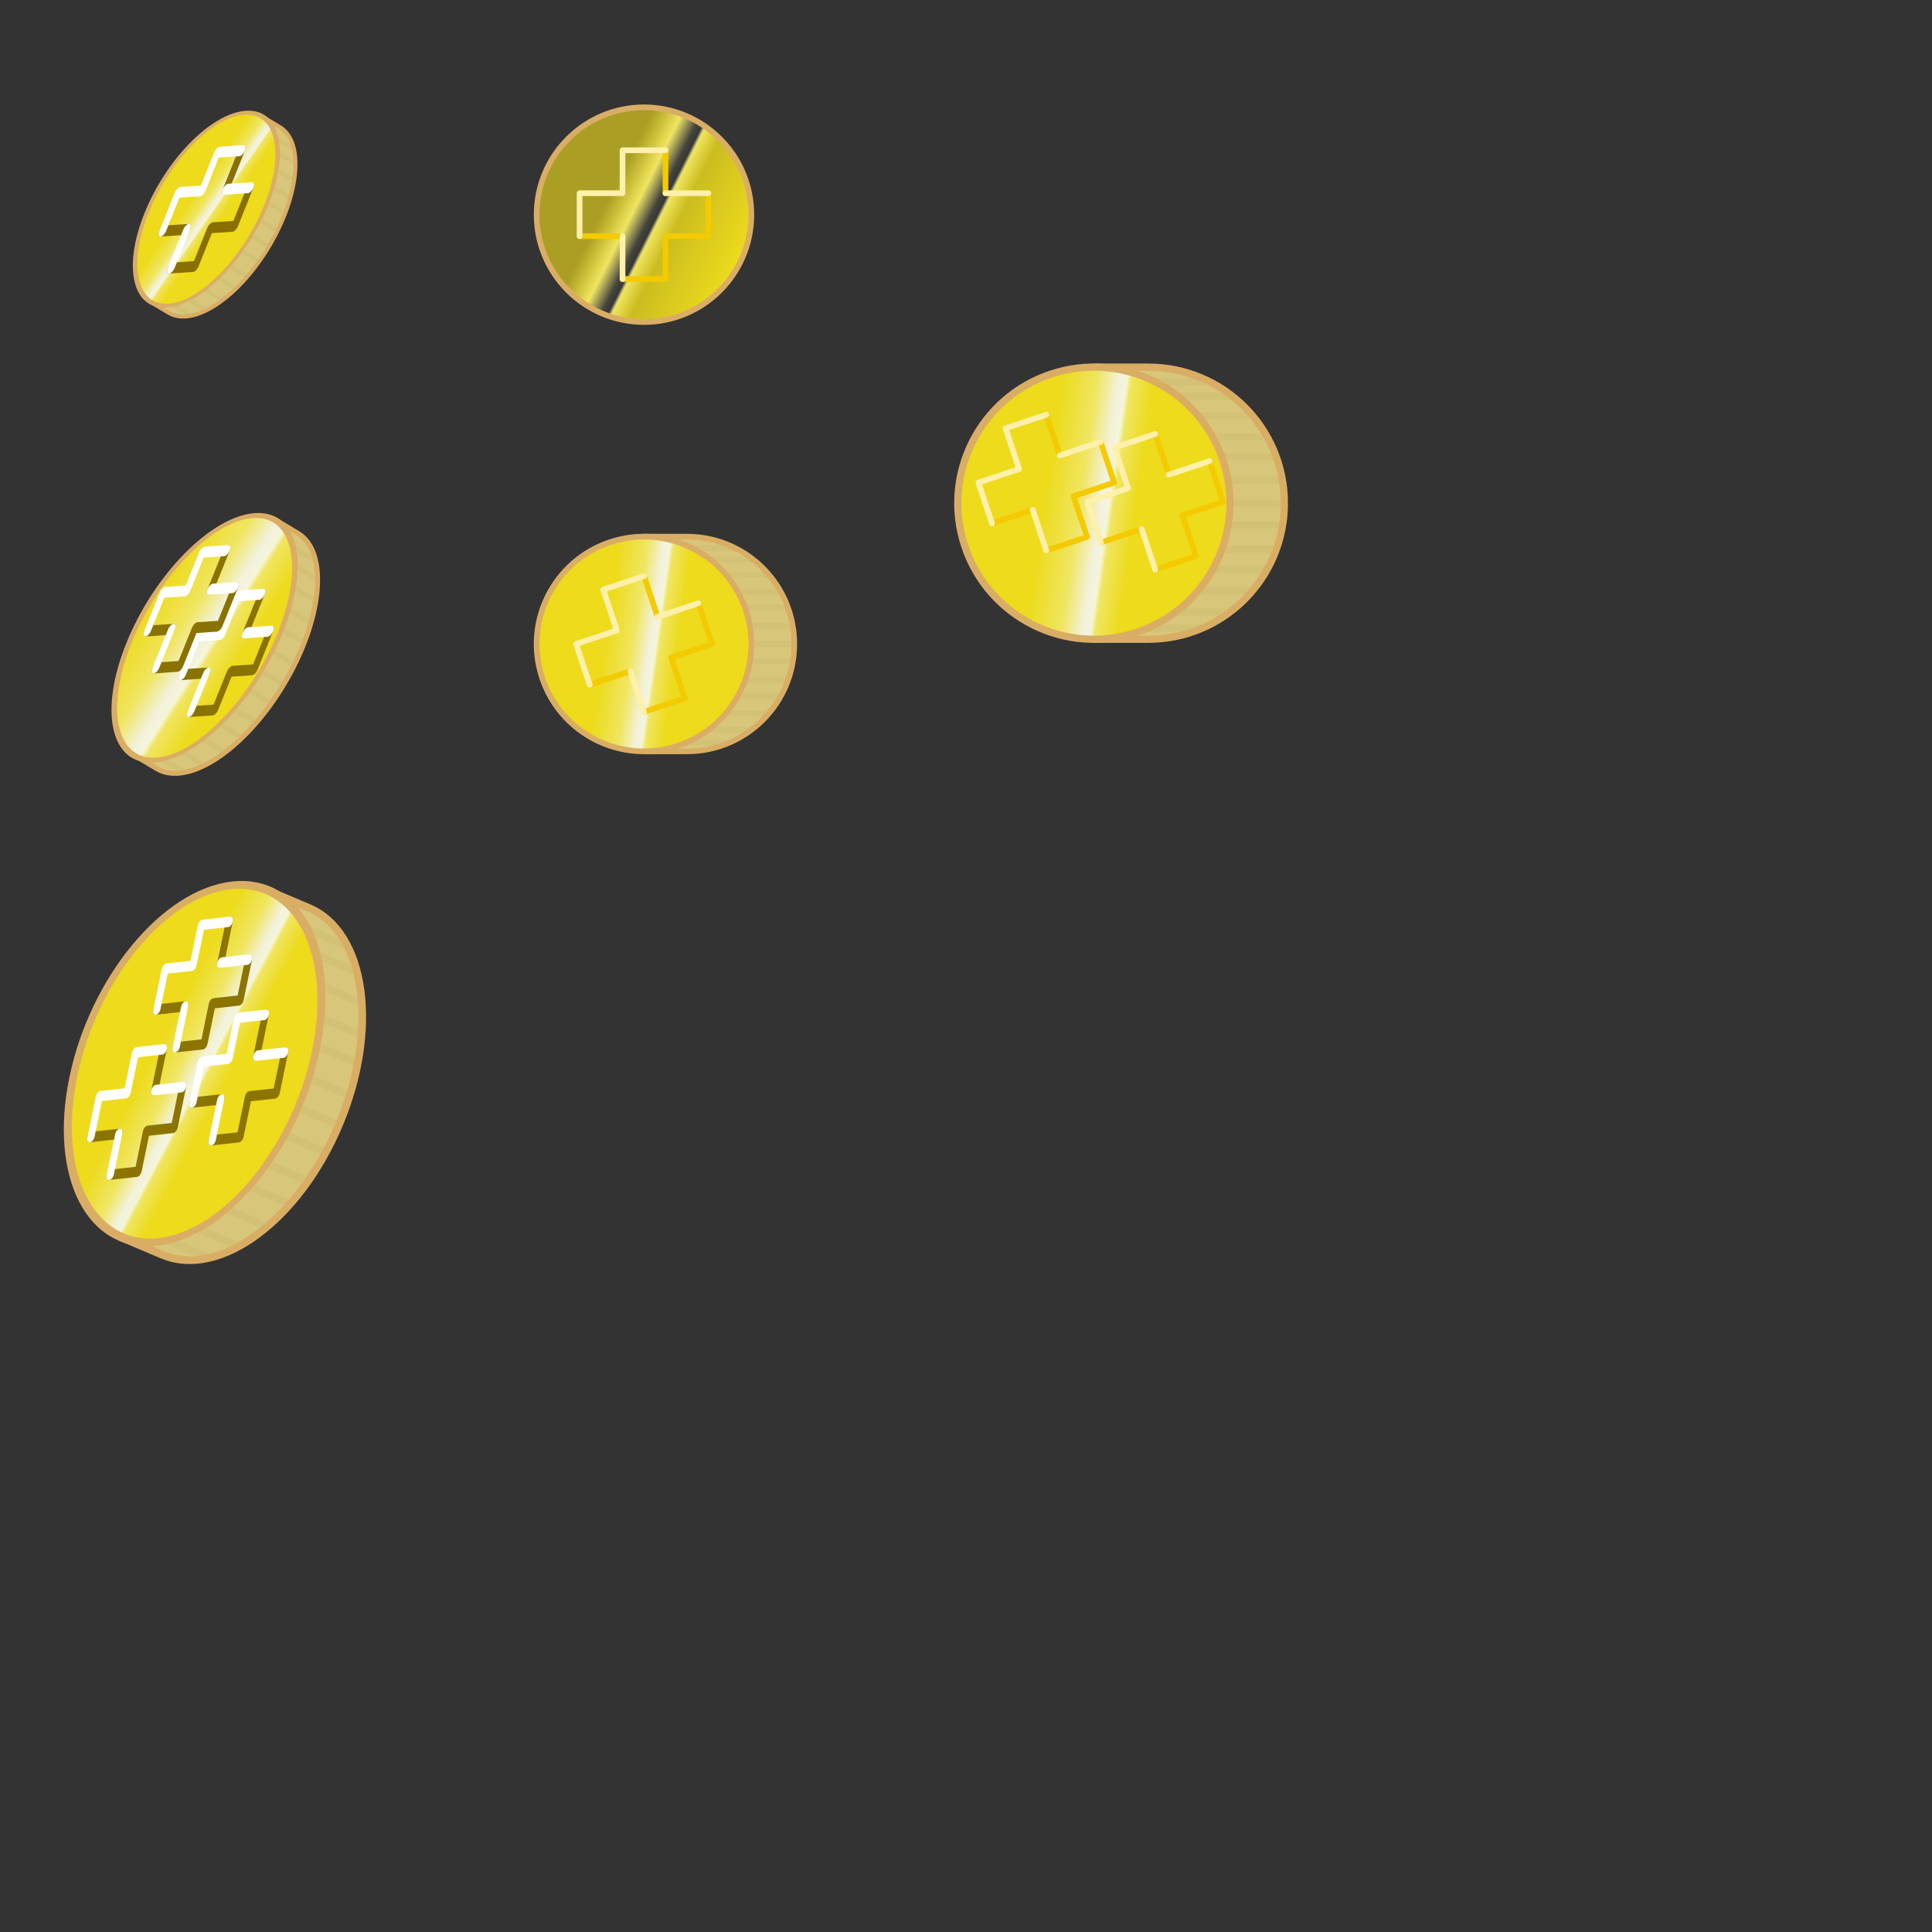 <?xml version="1.0" encoding="UTF-8" standalone="no"?>
<!-- Created with Inkscape (http://www.inkscape.org/) -->

<svg
   width="90mm"
   height="90mm"
   viewBox="0 0 90 90"
   version="1.1"
   id="svg1"
   inkscape:version="1.4 (e7c3feb1, 2024-10-09)"
   sodipodi:docname="coins.svg"
   xmlns:inkscape="http://www.inkscape.org/namespaces/inkscape"
   xmlns:sodipodi="http://sodipodi.sourceforge.net/DTD/sodipodi-0.dtd"
   xmlns:xlink="http://www.w3.org/1999/xlink"
   xmlns="http://www.w3.org/2000/svg"
   xmlns:svg="http://www.w3.org/2000/svg">
  <rect x="0" y="0" width="90" height="90" fill="#333333" stroke="none"/>
  <sodipodi:namedview
     id="namedview1"
     pagecolor="#ffffff"
     bordercolor="#111111"
     borderopacity="1"
     inkscape:showpageshadow="0"
     inkscape:pageopacity="0"
     inkscape:pagecheckerboard="false"
     inkscape:deskcolor="#d1d1d1"
     inkscape:document-units="mm"
     showgrid="true"
     inkscape:zoom="25.120613"
     inkscape:cx="36.065998"
     inkscape:cy="191.83449"
     inkscape:window-width="2304"
     inkscape:window-height="1243"
     inkscape:window-x="1280"
     inkscape:window-y="25"
     inkscape:window-maximized="1"
     inkscape:current-layer="layer1"
     showguides="false">
    <inkscape:grid
       id="grid1"
       units="mm"
       originx="0"
       originy="0"
       spacingx="1"
       spacingy="1"
       empcolor="#0099e5"
       empopacity="0.302"
       color="#0099e5"
       opacity="0.149"
       empspacing="10"
       enabled="true"
       visible="true" />
  </sodipodi:namedview>
  <defs
     id="defs1">
    <linearGradient
       id="linearGradient27"
       inkscape:collect="always">
      <stop
         style="stop-color:#eddb1c;stop-opacity:1;"
         offset="0"
         id="stop21" />
      <stop
         style="stop-color:#eddb1c;stop-opacity:1;"
         offset="0.5"
         id="stop22" />
      <stop
         style="stop-color:#f0e561;stop-opacity:1;"
         offset="0.625"
         id="stop23" />
      <stop
         style="stop-color:#f5f5d6;stop-opacity:0.997;"
         offset="0.649"
         id="stop24" />
      <stop
         style="stop-color:#f2f2e0;stop-opacity:1;"
         offset="0.691"
         id="stop25" />
      <stop
         style="stop-color:#f0e561;stop-opacity:1;"
         offset="0.812"
         id="stop26" />
      <stop
         style="stop-color:#eddb1c;stop-opacity:1;"
         offset="1"
         id="stop27" />
    </linearGradient>
    <linearGradient
       id="linearGradient1"
       inkscape:collect="always">
      <stop
         style="stop-color:#eddb1c;stop-opacity:1;"
         offset="0"
         id="stop1" />
      <stop
         style="stop-color:#eddb1c;stop-opacity:0.82;"
         offset="0.5"
         id="stop3" />
      <stop
         style="stop-color:#f0e561;stop-opacity:1;"
         offset="0.625"
         id="stop5" />
      <stop
         style="stop-color:#f3efa7;stop-opacity:0.016;"
         offset="0.649"
         id="stop4" />
      <stop
         style="stop-color:#f1ea84;stop-opacity:0.098;"
         offset="0.691"
         id="stop7" />
      <stop
         style="stop-color:#f0e561;stop-opacity:1;"
         offset="0.812"
         id="stop6" />
      <stop
         style="stop-color:#eddb1c;stop-opacity:0.641;"
         offset="1"
         id="stop2" />
    </linearGradient>
    <linearGradient
       id="linearGradient69-1"
       inkscape:label="mostly white">
      <stop
         style="stop-color:#ffffff;stop-opacity:1;"
         offset="0"
         id="stop69" />
      <stop
         style="stop-color:#ffffff;stop-opacity:1;"
         offset="0.25"
         id="stop81" />
      <stop
         style="stop-color:#ffffff;stop-opacity:0.55;"
         offset="0.536"
         id="stop79" />
      <stop
         style="stop-color:#ffffff;stop-opacity:1;"
         offset="0.595"
         id="stop80" />
      <stop
         style="stop-color:#ffffff;stop-opacity:1;"
         offset="1"
         id="stop70" />
    </linearGradient>
    <linearGradient
       inkscape:collect="always"
       xlink:href="#linearGradient27"
       id="linearGradient2"
       x1="13"
       y1="6"
       x2="10"
       y2="12"
       gradientUnits="userSpaceOnUse"
       gradientTransform="matrix(0.968,0,0,0.559,1.82,-19.513)" />
    <linearGradient
       inkscape:collect="always"
       xlink:href="#linearGradient1"
       id="linearGradient13"
       gradientUnits="userSpaceOnUse"
       gradientTransform="translate(-3.6734122e-7,-40)"
       x1="13"
       y1="6"
       x2="10"
       y2="12" />
    <linearGradient
       inkscape:collect="always"
       xlink:href="#linearGradient27"
       id="linearGradient42"
       gradientUnits="userSpaceOnUse"
       gradientTransform="matrix(1.228,0,0,0.706,21.365,-29.224)"
       x1="14.274"
       y1="-0.116"
       x2="8.511"
       y2="14.663" />
    <linearGradient
       inkscape:collect="always"
       xlink:href="#linearGradient27"
       id="linearGradient43"
       gradientUnits="userSpaceOnUse"
       gradientTransform="translate(27.947,-28.974)"
       x1="13"
       y1="6"
       x2="10"
       y2="12" />
    <linearGradient
       inkscape:collect="always"
       xlink:href="#linearGradient27"
       id="linearGradient44"
       gradientUnits="userSpaceOnUse"
       gradientTransform="matrix(1.268,0,0,1.268,25.676,-53.607)"
       x1="13"
       y1="6"
       x2="10"
       y2="12" />
    <linearGradient
       inkscape:collect="always"
       xlink:href="#linearGradient27"
       id="linearGradient45"
       gradientUnits="userSpaceOnUse"
       gradientTransform="matrix(1.697,1.9012996e-8,-1.1987061e-8,1.137,35.855,-31.224)"
       x1="13"
       y1="6"
       x2="10"
       y2="12" />
  </defs>
  <g
     inkscape:groupmode="layer"
     id="layer3"
     inkscape:label="grid"
     style="display:inline">
    <rect
       style="fill:none;fill-opacity:1;stroke:none;stroke-width:0.265;stroke-linecap:round;stroke-linejoin:round;stroke-dasharray:none;stroke-opacity:1"
       id="rect247"
       width="10"
       height="10"
       x="0"
       y="0" />
    <rect
       style="fill:none;fill-opacity:1;stroke:none;stroke-width:0.265;stroke-linecap:round;stroke-linejoin:round;stroke-dasharray:none;stroke-opacity:1"
       id="rect247-4"
       width="10"
       height="10"
       x="0"
       y="10" />
    <rect
       style="fill:none;fill-opacity:1;stroke:none;stroke-width:0.265;stroke-linecap:round;stroke-linejoin:round;stroke-dasharray:none;stroke-opacity:1"
       id="rect247-1"
       width="10"
       height="10"
       x="0"
       y="20" />
    <rect
       style="fill:none;fill-opacity:1;stroke:none;stroke-width:0.265;stroke-linecap:round;stroke-linejoin:round;stroke-dasharray:none;stroke-opacity:1"
       id="rect247-15"
       width="10"
       height="10"
       x="0"
       y="30" />
    <rect
       style="fill:none;fill-opacity:1;stroke:none;stroke-width:0.265;stroke-linecap:round;stroke-linejoin:round;stroke-dasharray:none;stroke-opacity:1"
       id="rect247-8"
       width="10"
       height="10"
       x="0"
       y="40" />
    <rect
       style="fill:none;fill-opacity:1;stroke:none;stroke-width:0.265;stroke-linecap:round;stroke-linejoin:round;stroke-dasharray:none;stroke-opacity:1"
       id="rect247-9"
       width="10"
       height="10"
       x="0"
       y="50" />
    <rect
       style="fill:none;fill-opacity:1;stroke:none;stroke-width:0.265;stroke-linecap:round;stroke-linejoin:round;stroke-dasharray:none;stroke-opacity:1"
       id="rect247-5"
       width="10"
       height="10"
       x="8.8817842e-16"
       y="60" />
    <rect
       style="fill:none;fill-opacity:1;stroke:none;stroke-width:0.265;stroke-linecap:round;stroke-linejoin:round;stroke-dasharray:none;stroke-opacity:1"
       id="rect247-0"
       width="10"
       height="10"
       x="10"
       y="0" />
    <rect
       style="fill:none;fill-opacity:1;stroke:none;stroke-width:0.265;stroke-linecap:round;stroke-linejoin:round;stroke-dasharray:none;stroke-opacity:1"
       id="rect247-4-0"
       width="10"
       height="10"
       x="10"
       y="10" />
    <rect
       style="fill:none;fill-opacity:1;stroke:none;stroke-width:0.265;stroke-linecap:round;stroke-linejoin:round;stroke-dasharray:none;stroke-opacity:1"
       id="rect247-1-8"
       width="10"
       height="10"
       x="10"
       y="20" />
    <rect
       style="fill:none;fill-opacity:1;stroke:none;stroke-width:0.265;stroke-linecap:round;stroke-linejoin:round;stroke-dasharray:none;stroke-opacity:1"
       id="rect247-15-1"
       width="10"
       height="10"
       x="10"
       y="30" />
    <rect
       style="fill:none;fill-opacity:1;stroke:none;stroke-width:0.265;stroke-linecap:round;stroke-linejoin:round;stroke-dasharray:none;stroke-opacity:1"
       id="rect247-8-7"
       width="10"
       height="10"
       x="10"
       y="40" />
    <rect
       style="fill:none;fill-opacity:1;stroke:none;stroke-width:0.265;stroke-linecap:round;stroke-linejoin:round;stroke-dasharray:none;stroke-opacity:1"
       id="rect247-9-6"
       width="10"
       height="10"
       x="10"
       y="50" />
    <rect
       style="fill:none;fill-opacity:1;stroke:none;stroke-width:0.265;stroke-linecap:round;stroke-linejoin:round;stroke-dasharray:none;stroke-opacity:1"
       id="rect247-5-7"
       width="10"
       height="10"
       x="10"
       y="60" />
    <rect
       style="fill:none;fill-opacity:1;stroke:none;stroke-width:0.265;stroke-linecap:round;stroke-linejoin:round;stroke-dasharray:none;stroke-opacity:1"
       id="rect247-53"
       width="10"
       height="10"
       x="20"
       y="0" />
    <rect
       style="fill:none;fill-opacity:1;stroke:none;stroke-width:0.265;stroke-linecap:round;stroke-linejoin:round;stroke-dasharray:none;stroke-opacity:1"
       id="rect247-4-1"
       width="10"
       height="10"
       x="20"
       y="10" />
    <rect
       style="fill:none;fill-opacity:1;stroke:none;stroke-width:0.265;stroke-linecap:round;stroke-linejoin:round;stroke-dasharray:none;stroke-opacity:1"
       id="rect247-1-9"
       width="10"
       height="10"
       x="20"
       y="20" />
    <rect
       style="fill:none;fill-opacity:1;stroke:none;stroke-width:0.265;stroke-linecap:round;stroke-linejoin:round;stroke-dasharray:none;stroke-opacity:1"
       id="rect247-15-3"
       width="10"
       height="10"
       x="20"
       y="30" />
    <rect
       style="fill:none;fill-opacity:1;stroke:none;stroke-width:0.366;stroke-linecap:round;stroke-linejoin:round;stroke-dasharray:none;stroke-opacity:1"
       id="rect247-8-9"
       width="13.797"
       height="13.797"
       x="20"
       y="40" />
    <rect
       style="fill:none;fill-opacity:1;stroke:none;stroke-width:0.265;stroke-linecap:round;stroke-linejoin:round;stroke-dasharray:none;stroke-opacity:1"
       id="rect247-9-1"
       width="10"
       height="10"
       x="20"
       y="50" />
    <rect
       style="fill:none;fill-opacity:1;stroke:none;stroke-width:0.265;stroke-linecap:round;stroke-linejoin:round;stroke-dasharray:none;stroke-opacity:1"
       id="rect247-5-0"
       width="10"
       height="10"
       x="20"
       y="60" />
    <rect
       style="fill:none;fill-opacity:1;stroke:none;stroke-width:0.265;stroke-linecap:round;stroke-linejoin:round;stroke-dasharray:none;stroke-opacity:1"
       id="rect247-2-4"
       width="10"
       height="10"
       x="20"
       y="70" />
    <rect
       style="fill:none;fill-opacity:1;stroke:none;stroke-width:0.265;stroke-linecap:round;stroke-linejoin:round;stroke-dasharray:none;stroke-opacity:1"
       id="rect247-28"
       width="10"
       height="10"
       x="30"
       y="0" />
    <rect
       style="fill:none;fill-opacity:1;stroke:none;stroke-width:0.265;stroke-linecap:round;stroke-linejoin:round;stroke-dasharray:none;stroke-opacity:1"
       id="rect247-4-2"
       width="10"
       height="10"
       x="30"
       y="10" />
    <rect
       style="fill:none;fill-opacity:1;stroke:none;stroke-width:0.265;stroke-linecap:round;stroke-linejoin:round;stroke-dasharray:none;stroke-opacity:1"
       id="rect247-1-4"
       width="10"
       height="10"
       x="30"
       y="20" />
    <rect
       style="fill:none;fill-opacity:1;stroke:none;stroke-width:0.265;stroke-linecap:round;stroke-linejoin:round;stroke-dasharray:none;stroke-opacity:1"
       id="rect247-15-8"
       width="10"
       height="10"
       x="30"
       y="30" />
    <rect
       style="fill:none;fill-opacity:1;stroke:none;stroke-width:0.265;stroke-linecap:round;stroke-linejoin:round;stroke-dasharray:none;stroke-opacity:1"
       id="rect247-8-3"
       width="10"
       height="10"
       x="30"
       y="40" />
    <rect
       style="fill:none;fill-opacity:1;stroke:none;stroke-width:0.265;stroke-linecap:round;stroke-linejoin:round;stroke-dasharray:none;stroke-opacity:1"
       id="rect247-9-5"
       width="10"
       height="10"
       x="30"
       y="50" />
    <rect
       style="fill:none;fill-opacity:1;stroke:none;stroke-width:0.265;stroke-linecap:round;stroke-linejoin:round;stroke-dasharray:none;stroke-opacity:1"
       id="rect247-2-6"
       width="10"
       height="10"
       x="30"
       y="70" />
    <rect
       style="fill:none;fill-opacity:1;stroke:none;stroke-width:0.265;stroke-linecap:round;stroke-linejoin:round;stroke-dasharray:none;stroke-opacity:1"
       id="rect247-3"
       width="10"
       height="10"
       x="40"
       y="0" />
    <rect
       style="fill:none;fill-opacity:1;stroke:none;stroke-width:0.265;stroke-linecap:round;stroke-linejoin:round;stroke-dasharray:none;stroke-opacity:1"
       id="rect247-4-21"
       width="10"
       height="10"
       x="40"
       y="10" />
    <rect
       style="fill:none;fill-opacity:1;stroke:none;stroke-width:0.265;stroke-linecap:round;stroke-linejoin:round;stroke-dasharray:none;stroke-opacity:1"
       id="rect247-1-40"
       width="10"
       height="10"
       x="40"
       y="20" />
    <rect
       style="fill:none;fill-opacity:1;stroke:none;stroke-width:0.265;stroke-linecap:round;stroke-linejoin:round;stroke-dasharray:none;stroke-opacity:1"
       id="rect247-15-0"
       width="10"
       height="10"
       x="40"
       y="30" />
    <rect
       style="fill:none;fill-opacity:1;stroke:none;stroke-width:0.265;stroke-linecap:round;stroke-linejoin:round;stroke-dasharray:none;stroke-opacity:1"
       id="rect247-8-8"
       width="10"
       height="10"
       x="40"
       y="40" />
    <rect
       style="fill:none;fill-opacity:1;stroke:none;stroke-width:0.265;stroke-linecap:round;stroke-linejoin:round;stroke-dasharray:none;stroke-opacity:1"
       id="rect247-9-7"
       width="10"
       height="10"
       x="40"
       y="50" />
    <rect
       style="fill:none;fill-opacity:1;stroke:none;stroke-width:0.265;stroke-linecap:round;stroke-linejoin:round;stroke-dasharray:none;stroke-opacity:1"
       id="rect247-5-3"
       width="10"
       height="10"
       x="34.627"
       y="43.041" />
    <rect
       style="fill:none;fill-opacity:1;stroke:none;stroke-width:0.265;stroke-linecap:round;stroke-linejoin:round;stroke-dasharray:none;stroke-opacity:1"
       id="rect247-2-8"
       width="10"
       height="10"
       x="40"
       y="70" />
    <rect
       style="fill:none;fill-opacity:1;stroke:none;stroke-width:0.265;stroke-linecap:round;stroke-linejoin:round;stroke-dasharray:none;stroke-opacity:1"
       id="rect247-09"
       width="10"
       height="10"
       x="50"
       y="0" />
    <rect
       style="fill:none;fill-opacity:1;stroke:none;stroke-width:0.265;stroke-linecap:round;stroke-linejoin:round;stroke-dasharray:none;stroke-opacity:1"
       id="rect247-4-8"
       width="10"
       height="10"
       x="50"
       y="10" />
    <rect
       style="fill:none;fill-opacity:1;stroke:none;stroke-width:0.265;stroke-linecap:round;stroke-linejoin:round;stroke-dasharray:none;stroke-opacity:1"
       id="rect247-1-0"
       width="10"
       height="10"
       x="50"
       y="20" />
    <rect
       style="fill:none;fill-opacity:1;stroke:none;stroke-width:0.265;stroke-linecap:round;stroke-linejoin:round;stroke-dasharray:none;stroke-opacity:1"
       id="rect247-15-5"
       width="10"
       height="10"
       x="50"
       y="30" />
    <rect
       style="fill:none;fill-opacity:1;stroke:none;stroke-width:0.265;stroke-linecap:round;stroke-linejoin:round;stroke-dasharray:none;stroke-opacity:1"
       id="rect247-8-35"
       width="10"
       height="10"
       x="50"
       y="40" />
    <rect
       style="fill:none;fill-opacity:1;stroke:none;stroke-width:0.265;stroke-linecap:round;stroke-linejoin:round;stroke-dasharray:none;stroke-opacity:1"
       id="rect247-9-54"
       width="10"
       height="10"
       x="50"
       y="50" />
    <rect
       style="fill:none;fill-opacity:1;stroke:none;stroke-width:0.265;stroke-linecap:round;stroke-linejoin:round;stroke-dasharray:none;stroke-opacity:1"
       id="rect247-5-5"
       width="10"
       height="10"
       x="50"
       y="60" />
    <rect
       style="fill:none;fill-opacity:1;stroke:none;stroke-width:0.265;stroke-linecap:round;stroke-linejoin:round;stroke-dasharray:none;stroke-opacity:1"
       id="rect247-2-11"
       width="10"
       height="10"
       x="50"
       y="70" />
    <rect
       style="fill:none;fill-opacity:1;stroke:none;stroke-width:0.265;stroke-linecap:round;stroke-linejoin:round;stroke-dasharray:none;stroke-opacity:1"
       id="rect247-7"
       width="10"
       height="10"
       x="60"
       y="0" />
    <rect
       style="fill:none;fill-opacity:1;stroke:none;stroke-width:0.265;stroke-linecap:round;stroke-linejoin:round;stroke-dasharray:none;stroke-opacity:1"
       id="rect247-4-9"
       width="10"
       height="10"
       x="60"
       y="10" />
    <rect
       style="fill:none;fill-opacity:1;stroke:none;stroke-width:0.265;stroke-linecap:round;stroke-linejoin:round;stroke-dasharray:none;stroke-opacity:1"
       id="rect247-1-80"
       width="10"
       height="10"
       x="60"
       y="20" />
    <rect
       style="fill:none;fill-opacity:1;stroke:none;stroke-width:0.265;stroke-linecap:round;stroke-linejoin:round;stroke-dasharray:none;stroke-opacity:1"
       id="rect247-15-7"
       width="10"
       height="10"
       x="60"
       y="30" />
    <rect
       style="fill:none;fill-opacity:1;stroke:none;stroke-width:0.265;stroke-linecap:round;stroke-linejoin:round;stroke-dasharray:none;stroke-opacity:1"
       id="rect247-8-5"
       width="10"
       height="10"
       x="60"
       y="40" />
    <rect
       style="fill:none;fill-opacity:1;stroke:none;stroke-width:0.265;stroke-linecap:round;stroke-linejoin:round;stroke-dasharray:none;stroke-opacity:1"
       id="rect247-9-8"
       width="10"
       height="10"
       x="60"
       y="50" />
    <rect
       style="fill:none;fill-opacity:1;stroke:none;stroke-width:0.265;stroke-linecap:round;stroke-linejoin:round;stroke-dasharray:none;stroke-opacity:1"
       id="rect247-5-4"
       width="10"
       height="10"
       x="60"
       y="60" />
    <rect
       style="fill:none;fill-opacity:1;stroke:none;stroke-width:0.265;stroke-linecap:round;stroke-linejoin:round;stroke-dasharray:none;stroke-opacity:1"
       id="rect247-2-2"
       width="10"
       height="10"
       x="60"
       y="70" />
    <rect
       style="fill:none;fill-opacity:1;stroke:none;stroke-width:0.265;stroke-linecap:round;stroke-linejoin:round;stroke-dasharray:none;stroke-opacity:1"
       id="rect247-6"
       width="10"
       height="10"
       x="70"
       y="0" />
    <rect
       style="fill:none;fill-opacity:1;stroke:none;stroke-width:0.265;stroke-linecap:round;stroke-linejoin:round;stroke-dasharray:none;stroke-opacity:1"
       id="rect247-4-82"
       width="10"
       height="10"
       x="70"
       y="10" />
    <rect
       style="fill:none;fill-opacity:1;stroke:none;stroke-width:0.265;stroke-linecap:round;stroke-linejoin:round;stroke-dasharray:none;stroke-opacity:1"
       id="rect247-1-3"
       width="10"
       height="10"
       x="70"
       y="20" />
    <rect
       style="fill:none;fill-opacity:1;stroke:none;stroke-width:0.265;stroke-linecap:round;stroke-linejoin:round;stroke-dasharray:none;stroke-opacity:1"
       id="rect247-15-9"
       width="10"
       height="10"
       x="70"
       y="30" />
    <rect
       style="fill:none;fill-opacity:1;stroke:none;stroke-width:0.265;stroke-linecap:round;stroke-linejoin:round;stroke-dasharray:none;stroke-opacity:1"
       id="rect247-8-0"
       width="10"
       height="10"
       x="70"
       y="40" />
    <rect
       style="fill:none;fill-opacity:1;stroke:none;stroke-width:0.265;stroke-linecap:round;stroke-linejoin:round;stroke-dasharray:none;stroke-opacity:1"
       id="rect247-9-3"
       width="10"
       height="10"
       x="70"
       y="50" />
    <rect
       style="fill:none;fill-opacity:1;stroke:none;stroke-width:0.265;stroke-linecap:round;stroke-linejoin:round;stroke-dasharray:none;stroke-opacity:1"
       id="rect247-5-8"
       width="10"
       height="10"
       x="70"
       y="60" />
    <rect
       style="fill:none;fill-opacity:1;stroke:none;stroke-width:0.265;stroke-linecap:round;stroke-linejoin:round;stroke-dasharray:none;stroke-opacity:1"
       id="rect247-2-3"
       width="10"
       height="10"
       x="70"
       y="70" />
    <rect
       style="fill:none;fill-opacity:1;stroke:none;stroke-width:0.265;stroke-linecap:round;stroke-linejoin:round;stroke-dasharray:none;stroke-opacity:1"
       id="rect247-6-3"
       width="10"
       height="10"
       x="80"
       y="-4.9227907e-08" />
    <rect
       style="fill:none;fill-opacity:1;stroke:none;stroke-width:0.265;stroke-linecap:round;stroke-linejoin:round;stroke-dasharray:none;stroke-opacity:1"
       id="rect247-4-82-8"
       width="10"
       height="10"
       x="80"
       y="10" />
    <rect
       style="fill:none;fill-opacity:1;stroke:none;stroke-width:0.265;stroke-linecap:round;stroke-linejoin:round;stroke-dasharray:none;stroke-opacity:1"
       id="rect247-1-3-4"
       width="10"
       height="10"
       x="80"
       y="20" />
    <rect
       style="fill:none;fill-opacity:1;stroke:none;stroke-width:0.265;stroke-linecap:round;stroke-linejoin:round;stroke-dasharray:none;stroke-opacity:1"
       id="rect247-15-9-8"
       width="10"
       height="10"
       x="80"
       y="30" />
    <rect
       style="fill:none;fill-opacity:1;stroke:none;stroke-width:0.265;stroke-linecap:round;stroke-linejoin:round;stroke-dasharray:none;stroke-opacity:1"
       id="rect247-8-0-0"
       width="10"
       height="10"
       x="80"
       y="40" />
    <rect
       style="fill:none;fill-opacity:1;stroke:none;stroke-width:0.265;stroke-linecap:round;stroke-linejoin:round;stroke-dasharray:none;stroke-opacity:1"
       id="rect247-9-3-4"
       width="10"
       height="10"
       x="80"
       y="50" />
    <rect
       style="fill:none;fill-opacity:1;stroke:none;stroke-width:0.265;stroke-linecap:round;stroke-linejoin:round;stroke-dasharray:none;stroke-opacity:1"
       id="rect247-5-8-6"
       width="10"
       height="10"
       x="80"
       y="60" />
    <rect
       style="fill:none;fill-opacity:1;stroke:none;stroke-width:0.265;stroke-linecap:round;stroke-linejoin:round;stroke-dasharray:none;stroke-opacity:1"
       id="rect247-2-3-0"
       width="10"
       height="10"
       x="80"
       y="70" />
    <rect
       style="display:inline;fill:none;fill-opacity:1;stroke:none;stroke-width:0.265;stroke-linecap:round;stroke-linejoin:round;stroke-dasharray:none;stroke-opacity:1"
       id="rect247-2-4-3"
       width="10"
       height="10"
       x="-5.2098852e-07"
       y="70" />
    <rect
       style="display:inline;fill:none;fill-opacity:1;stroke:none;stroke-width:0.265;stroke-linecap:round;stroke-linejoin:round;stroke-dasharray:none;stroke-opacity:1"
       id="rect247-2-6-7"
       width="10"
       height="10"
       x="10"
       y="70" />
    <rect
       style="display:inline;fill:none;fill-opacity:1;stroke:none;stroke-width:0.265;stroke-linecap:round;stroke-linejoin:round;stroke-dasharray:none;stroke-opacity:1"
       id="rect247-2-4-6"
       width="10"
       height="10"
       x="20"
       y="80" />
    <rect
       style="display:inline;fill:none;fill-opacity:1;stroke:none;stroke-width:0.265;stroke-linecap:round;stroke-linejoin:round;stroke-dasharray:none;stroke-opacity:1"
       id="rect247-2-6-8"
       width="10"
       height="10"
       x="30"
       y="80" />
    <rect
       style="display:inline;fill:none;fill-opacity:1;stroke:none;stroke-width:0.265;stroke-linecap:round;stroke-linejoin:round;stroke-dasharray:none;stroke-opacity:1"
       id="rect247-2-8-5"
       width="10"
       height="10"
       x="40"
       y="80" />
    <rect
       style="display:inline;fill:none;fill-opacity:1;stroke:none;stroke-width:0.265;stroke-linecap:round;stroke-linejoin:round;stroke-dasharray:none;stroke-opacity:1"
       id="rect247-2-11-3"
       width="10"
       height="10"
       x="50"
       y="80" />
    <rect
       style="display:inline;fill:none;fill-opacity:1;stroke:none;stroke-width:0.265;stroke-linecap:round;stroke-linejoin:round;stroke-dasharray:none;stroke-opacity:1"
       id="rect247-2-2-7"
       width="10"
       height="10"
       x="60"
       y="80" />
    <rect
       style="display:inline;fill:none;fill-opacity:1;stroke:none;stroke-width:0.265;stroke-linecap:round;stroke-linejoin:round;stroke-dasharray:none;stroke-opacity:1"
       id="rect247-2-3-6"
       width="10"
       height="10"
       x="70"
       y="80" />
    <rect
       style="display:inline;fill:none;fill-opacity:1;stroke:none;stroke-width:0.265;stroke-linecap:round;stroke-linejoin:round;stroke-dasharray:none;stroke-opacity:1"
       id="rect247-2-3-0-8"
       width="10"
       height="10"
       x="80"
       y="80" />
    <rect
       style="display:inline;fill:none;fill-opacity:1;stroke:none;stroke-width:0.265;stroke-linecap:round;stroke-linejoin:round;stroke-dasharray:none;stroke-opacity:1"
       id="rect247-2-4-3-6"
       width="10"
       height="10"
       x="-1.2141686e-06"
       y="80" />
    <rect
       style="display:inline;fill:none;fill-opacity:1;stroke:none;stroke-width:0.265;stroke-linecap:round;stroke-linejoin:round;stroke-dasharray:none;stroke-opacity:1"
       id="rect247-2-6-7-7"
       width="10"
       height="10"
       x="10"
       y="80" />
  </g>
  <g
     inkscape:label="coins"
     inkscape:groupmode="layer"
     id="layer1"
     style="display:inline">
    <path
       style="font-variation-settings:normal;vector-effect:none;fill:#b5b5b5;fill-opacity:1;stroke:#000000;stroke-width:0.185;stroke-linecap:round;stroke-linejoin:round;stroke-miterlimit:4;stroke-dasharray:none;stroke-dashoffset:0;stroke-opacity:1;-inkscape-stroke:none;stop-color:#000000"
       d="M 13.696,6.952 12.864,6.454"
       id="path27" />
    <path
       style="font-variation-settings:normal;vector-effect:none;fill:#b5b5b5;fill-opacity:1;stroke:#000000;stroke-width:0.185;stroke-linecap:round;stroke-linejoin:round;stroke-miterlimit:4;stroke-dasharray:none;stroke-dashoffset:0;stroke-opacity:1;-inkscape-stroke:none;stop-color:#000000"
       d="M 13.703,8.41 12.872,7.912"
       id="path29" />
    <path
       style="font-variation-settings:normal;vector-effect:none;fill:#b5b5b5;fill-opacity:1;stroke:#000000;stroke-width:0.185;stroke-linecap:round;stroke-linejoin:round;stroke-miterlimit:4;stroke-dasharray:none;stroke-dashoffset:0;stroke-opacity:1;-inkscape-stroke:none;stop-color:#000000"
       d="M 13.283,9.939 12.452,9.441"
       id="path31" />
    <path
       style="font-variation-settings:normal;vector-effect:none;fill:#b5b5b5;fill-opacity:1;stroke:#000000;stroke-width:0.185;stroke-linecap:round;stroke-linejoin:round;stroke-miterlimit:4;stroke-dasharray:none;stroke-dashoffset:0;stroke-opacity:1;-inkscape-stroke:none;stop-color:#000000"
       d="M 12.929,10.745 12.098,10.248"
       id="path32" />
    <path
       style="font-variation-settings:normal;vector-effect:none;fill:#b5b5b5;fill-opacity:1;stroke:#000000;stroke-width:0.185;stroke-linecap:round;stroke-linejoin:round;stroke-miterlimit:4;stroke-dasharray:none;stroke-dashoffset:0;stroke-opacity:1;-inkscape-stroke:none;stop-color:#000000"
       d="M 12.523,11.49 11.692,10.993"
       id="path33" />
    <path
       style="font-variation-settings:normal;vector-effect:none;fill:#b5b5b5;fill-opacity:1;stroke:#000000;stroke-width:0.185;stroke-linecap:round;stroke-linejoin:round;stroke-miterlimit:4;stroke-dasharray:none;stroke-dashoffset:0;stroke-opacity:1;-inkscape-stroke:none;stop-color:#000000"
       d="M 13.765,7.615 12.934,7.117"
       id="path35" />
    <path
       style="font-variation-settings:normal;vector-effect:none;fill:#b5b5b5;fill-opacity:1;stroke:#000000;stroke-width:0.185;stroke-linecap:round;stroke-linejoin:round;stroke-miterlimit:4;stroke-dasharray:none;stroke-dashoffset:0;stroke-opacity:1;-inkscape-stroke:none;stop-color:#000000"
       d="M 12.08,12.169 11.249,11.672"
       id="path36" />
    <path
       style="font-variation-settings:normal;vector-effect:none;fill:#b5b5b5;fill-opacity:1;stroke:#000000;stroke-width:0.185;stroke-linecap:round;stroke-linejoin:round;stroke-miterlimit:4;stroke-dasharray:none;stroke-dashoffset:0;stroke-opacity:1;-inkscape-stroke:none;stop-color:#000000"
       d="M 11.524,12.882 10.692,12.384"
       id="path37" />
    <path
       style="font-variation-settings:normal;vector-effect:none;fill:#b5b5b5;fill-opacity:1;stroke:#000000;stroke-width:0.185;stroke-linecap:round;stroke-linejoin:round;stroke-miterlimit:4;stroke-dasharray:none;stroke-dashoffset:0;stroke-opacity:1;-inkscape-stroke:none;stop-color:#000000"
       d="M 13.523,9.224 12.691,8.726"
       id="path38" />
    <path
       style="font-variation-settings:normal;vector-effect:none;fill:#b5b5b5;fill-opacity:1;stroke:#000000;stroke-width:0.185;stroke-linecap:round;stroke-linejoin:round;stroke-miterlimit:4;stroke-dasharray:none;stroke-dashoffset:0;stroke-opacity:1;-inkscape-stroke:none;stop-color:#000000"
       d="M 10.997,13.441 10.166,12.943"
       id="path39" />
    <path
       style="font-variation-settings:normal;vector-effect:none;fill:#b5b5b5;fill-opacity:1;stroke:#000000;stroke-width:0.185;stroke-linecap:round;stroke-linejoin:round;stroke-miterlimit:4;stroke-dasharray:none;stroke-dashoffset:0;stroke-opacity:1;-inkscape-stroke:none;stop-color:#000000"
       d="M 10.366,13.984 9.535,13.486"
       id="path40" />
    <path
       style="font-variation-settings:normal;vector-effect:none;fill:#b5b5b5;fill-opacity:1;stroke:#000000;stroke-width:0.185;stroke-linecap:round;stroke-linejoin:round;stroke-miterlimit:4;stroke-dasharray:none;stroke-dashoffset:0;stroke-opacity:1;-inkscape-stroke:none;stop-color:#000000"
       d="M 9.621,14.452 8.79,13.954"
       id="path41" />
    <path
       style="font-variation-settings:normal;vector-effect:none;fill:#b5b5b5;fill-opacity:1;stroke:#000000;stroke-width:0.185;stroke-linecap:round;stroke-linejoin:round;stroke-miterlimit:4;stroke-dasharray:none;stroke-dashoffset:0;stroke-opacity:1;-inkscape-stroke:none;stop-color:#000000"
       d="M 8.892,14.71 8.06,14.212"
       id="path42" />
    <path
       id="path1-2"
       style="display:inline;fill:#e8d682;fill-opacity:0.907;stroke:#daad65;stroke-width:0.185;stroke-linecap:round;stroke-linejoin:round"
       d="m 12.204,5.424 c 0,0 0.415,0.249 0.831,0.498 1.147,0.687 0.918,3.18 -0.512,5.568 -1.43,2.388 -3.519,3.767 -4.667,3.08 C 7.441,14.322 7.025,14.073 7.025,14.073"
       sodipodi:nodetypes="csssc" />
    <ellipse
       style="fill:url(#linearGradient2);fill-opacity:1;stroke:#daad65;stroke-width:0.195;stroke-linecap:round;stroke-linejoin:round;stroke-opacity:1;-inkscape-stroke:none"
       id="path1"
       cx="11.505"
       cy="-13.922"
       transform="matrix(-0.372,0.928,-0.998,0.067,0,0)"
       rx="4.842"
       ry="2.796" />
    <path
       style="font-variation-settings:normal;display:inline;vector-effect:none;fill:#b5b5b5;fill-opacity:1;stroke:#000000;stroke-width:0.234;stroke-linecap:round;stroke-linejoin:round;stroke-miterlimit:4;stroke-dasharray:none;stroke-dashoffset:0;stroke-opacity:1;-inkscape-stroke:none;stop-color:#000000"
       d="m 14.709,26.151 -1.048,-0.63"
       id="path27-1" />
    <path
       style="font-variation-settings:normal;display:inline;vector-effect:none;fill:#b5b5b5;fill-opacity:1;stroke:#000000;stroke-width:0.234;stroke-linecap:round;stroke-linejoin:round;stroke-miterlimit:4;stroke-dasharray:none;stroke-dashoffset:0;stroke-opacity:1;-inkscape-stroke:none;stop-color:#000000"
       d="m 14.712,27.996 -1.047,-0.629"
       id="path29-3" />
    <path
       style="font-variation-settings:normal;display:inline;vector-effect:none;fill:#b5b5b5;fill-opacity:1;stroke:#000000;stroke-width:0.234;stroke-linecap:round;stroke-linejoin:round;stroke-miterlimit:4;stroke-dasharray:none;stroke-dashoffset:0;stroke-opacity:1;-inkscape-stroke:none;stop-color:#000000"
       d="M 14.174,29.933 13.126,29.303"
       id="path31-9" />
    <path
       style="font-variation-settings:normal;display:inline;vector-effect:none;fill:#b5b5b5;fill-opacity:1;stroke:#000000;stroke-width:0.234;stroke-linecap:round;stroke-linejoin:round;stroke-miterlimit:4;stroke-dasharray:none;stroke-dashoffset:0;stroke-opacity:1;-inkscape-stroke:none;stop-color:#000000"
       d="m 13.724,30.954 -1.048,-0.629"
       id="path32-7" />
    <path
       style="font-variation-settings:normal;display:inline;vector-effect:none;fill:#b5b5b5;fill-opacity:1;stroke:#000000;stroke-width:0.234;stroke-linecap:round;stroke-linejoin:round;stroke-miterlimit:4;stroke-dasharray:none;stroke-dashoffset:0;stroke-opacity:1;-inkscape-stroke:none;stop-color:#000000"
       d="M 13.208,31.897 12.16,31.268"
       id="path33-3" />
    <path
       style="font-variation-settings:normal;display:inline;vector-effect:none;fill:#b5b5b5;fill-opacity:1;stroke:#000000;stroke-width:0.234;stroke-linecap:round;stroke-linejoin:round;stroke-miterlimit:4;stroke-dasharray:none;stroke-dashoffset:0;stroke-opacity:1;-inkscape-stroke:none;stop-color:#000000"
       d="M 14.794,26.989 13.746,26.36"
       id="path35-7" />
    <path
       style="font-variation-settings:normal;display:inline;vector-effect:none;fill:#b5b5b5;fill-opacity:1;stroke:#000000;stroke-width:0.234;stroke-linecap:round;stroke-linejoin:round;stroke-miterlimit:4;stroke-dasharray:none;stroke-dashoffset:0;stroke-opacity:1;-inkscape-stroke:none;stop-color:#000000"
       d="M 12.645,32.758 11.597,32.129"
       id="path36-5" />
    <path
       style="font-variation-settings:normal;display:inline;vector-effect:none;fill:#b5b5b5;fill-opacity:1;stroke:#000000;stroke-width:0.234;stroke-linecap:round;stroke-linejoin:round;stroke-miterlimit:4;stroke-dasharray:none;stroke-dashoffset:0;stroke-opacity:1;-inkscape-stroke:none;stop-color:#000000"
       d="M 11.939,33.661 10.891,33.031"
       id="path37-0" />
    <path
       style="font-variation-settings:normal;display:inline;vector-effect:none;fill:#b5b5b5;fill-opacity:1;stroke:#000000;stroke-width:0.234;stroke-linecap:round;stroke-linejoin:round;stroke-miterlimit:4;stroke-dasharray:none;stroke-dashoffset:0;stroke-opacity:1;-inkscape-stroke:none;stop-color:#000000"
       d="m 14.48,29.027 -1.048,-0.629"
       id="path38-2" />
    <path
       style="font-variation-settings:normal;display:inline;vector-effect:none;fill:#b5b5b5;fill-opacity:1;stroke:#000000;stroke-width:0.234;stroke-linecap:round;stroke-linejoin:round;stroke-miterlimit:4;stroke-dasharray:none;stroke-dashoffset:0;stroke-opacity:1;-inkscape-stroke:none;stop-color:#000000"
       d="M 11.272,34.369 10.224,33.74"
       id="path39-1" />
    <path
       style="font-variation-settings:normal;display:inline;vector-effect:none;fill:#b5b5b5;fill-opacity:1;stroke:#000000;stroke-width:0.234;stroke-linecap:round;stroke-linejoin:round;stroke-miterlimit:4;stroke-dasharray:none;stroke-dashoffset:0;stroke-opacity:1;-inkscape-stroke:none;stop-color:#000000"
       d="M 10.472,35.057 9.425,34.428"
       id="path40-8" />
    <path
       style="font-variation-settings:normal;display:inline;vector-effect:none;fill:#b5b5b5;fill-opacity:1;stroke:#000000;stroke-width:0.234;stroke-linecap:round;stroke-linejoin:round;stroke-miterlimit:4;stroke-dasharray:none;stroke-dashoffset:0;stroke-opacity:1;-inkscape-stroke:none;stop-color:#000000"
       d="M 9.529,35.651 8.482,35.022"
       id="path41-7" />
    <path
       style="font-variation-settings:normal;display:inline;vector-effect:none;fill:#b5b5b5;fill-opacity:1;stroke:#000000;stroke-width:0.234;stroke-linecap:round;stroke-linejoin:round;stroke-miterlimit:4;stroke-dasharray:none;stroke-dashoffset:0;stroke-opacity:1;-inkscape-stroke:none;stop-color:#000000"
       d="M 8.607,35.979 7.558,35.349"
       id="path42-1" />
    <path
       id="path1-2-5"
       style="display:inline;fill:#e8d682;fill-opacity:0.907;stroke:#daad65;stroke-width:0.234;stroke-linecap:round;stroke-linejoin:round"
       d="m 12.832,24.218 c 0,0 0.524,0.314 1.047,0.629 1.446,0.868 1.145,4.025 -0.671,7.05 -1.817,3.025 -4.462,4.774 -5.908,3.906 C 6.776,35.489 6.253,35.174 6.253,35.174"
       sodipodi:nodetypes="csssc" />
    <ellipse
       style="display:inline;fill:url(#linearGradient42);fill-opacity:1;stroke:#daad65;stroke-width:0.247;stroke-linecap:round;stroke-linejoin:round;stroke-opacity:1;-inkscape-stroke:none"
       id="path1-5"
       cx="33.642"
       cy="-22.159"
       transform="matrix(-0.374,0.928,-0.998,0.068,0,0)"
       rx="6.138"
       ry="3.532" />
    <path
       style="font-variation-settings:normal;display:inline;vector-effect:none;fill:#b5b5b5;fill-opacity:1;stroke:#000000;stroke-width:0.336;stroke-linecap:round;stroke-linejoin:round;stroke-miterlimit:4;stroke-dasharray:none;stroke-dashoffset:0;stroke-opacity:1;-inkscape-stroke:none;stop-color:#000000"
       d="M 56.362,17.787 H 53.824"
       id="path27-1-5" />
    <path
       style="font-variation-settings:normal;display:inline;vector-effect:none;fill:#b5b5b5;fill-opacity:1;stroke:#000000;stroke-width:0.336;stroke-linecap:round;stroke-linejoin:round;stroke-miterlimit:4;stroke-dasharray:none;stroke-dashoffset:0;stroke-opacity:1;-inkscape-stroke:none;stop-color:#000000"
       d="M 58.339,19.355 H 55.803"
       id="path29-3-3" />
    <path
       style="font-variation-settings:normal;display:inline;vector-effect:none;fill:#b5b5b5;fill-opacity:1;stroke:#000000;stroke-width:0.336;stroke-linecap:round;stroke-linejoin:round;stroke-miterlimit:4;stroke-dasharray:none;stroke-dashoffset:0;stroke-opacity:1;-inkscape-stroke:none;stop-color:#000000"
       d="M 59.453,21.277 H 56.915"
       id="path31-9-7" />
    <path
       style="font-variation-settings:normal;display:inline;vector-effect:none;fill:#b5b5b5;fill-opacity:1;stroke:#000000;stroke-width:0.336;stroke-linecap:round;stroke-linejoin:round;stroke-miterlimit:4;stroke-dasharray:none;stroke-dashoffset:0;stroke-opacity:1;-inkscape-stroke:none;stop-color:#000000"
       d="M 59.742,22.375 H 57.206"
       id="path32-7-6" />
    <path
       style="font-variation-settings:normal;display:inline;vector-effect:none;fill:#b5b5b5;fill-opacity:1;stroke:#000000;stroke-width:0.336;stroke-linecap:round;stroke-linejoin:round;stroke-miterlimit:4;stroke-dasharray:none;stroke-dashoffset:0;stroke-opacity:1;-inkscape-stroke:none;stop-color:#000000"
       d="M 59.832,23.441 H 57.296"
       id="path33-3-8" />
    <path
       style="font-variation-settings:normal;display:inline;vector-effect:none;fill:#b5b5b5;fill-opacity:1;stroke:#000000;stroke-width:0.336;stroke-linecap:round;stroke-linejoin:round;stroke-miterlimit:4;stroke-dasharray:none;stroke-dashoffset:0;stroke-opacity:1;-inkscape-stroke:none;stop-color:#000000"
       d="M 57.41,18.457 H 54.874"
       id="path35-7-6" />
    <path
       style="font-variation-settings:normal;display:inline;vector-effect:none;fill:#b5b5b5;fill-opacity:1;stroke:#000000;stroke-width:0.336;stroke-linecap:round;stroke-linejoin:round;stroke-miterlimit:4;stroke-dasharray:none;stroke-dashoffset:0;stroke-opacity:1;-inkscape-stroke:none;stop-color:#000000"
       d="M 59.75,24.46 H 57.214"
       id="path36-5-7" />
    <path
       style="font-variation-settings:normal;display:inline;vector-effect:none;fill:#b5b5b5;fill-opacity:1;stroke:#000000;stroke-width:0.336;stroke-linecap:round;stroke-linejoin:round;stroke-miterlimit:4;stroke-dasharray:none;stroke-dashoffset:0;stroke-opacity:1;-inkscape-stroke:none;stop-color:#000000"
       d="M 59.459,25.589 H 56.921"
       id="path37-0-1" />
    <path
       style="font-variation-settings:normal;display:inline;vector-effect:none;fill:#b5b5b5;fill-opacity:1;stroke:#000000;stroke-width:0.336;stroke-linecap:round;stroke-linejoin:round;stroke-miterlimit:4;stroke-dasharray:none;stroke-dashoffset:0;stroke-opacity:1;-inkscape-stroke:none;stop-color:#000000"
       d="M 59.028,20.35 H 56.492"
       id="path38-2-84" />
    <path
       style="font-variation-settings:normal;display:inline;vector-effect:none;fill:#b5b5b5;fill-opacity:1;stroke:#000000;stroke-width:0.336;stroke-linecap:round;stroke-linejoin:round;stroke-miterlimit:4;stroke-dasharray:none;stroke-dashoffset:0;stroke-opacity:1;-inkscape-stroke:none;stop-color:#000000"
       d="M 59.028,26.532 H 56.492"
       id="path39-1-9" />
    <path
       style="font-variation-settings:normal;display:inline;vector-effect:none;fill:#b5b5b5;fill-opacity:1;stroke:#000000;stroke-width:0.336;stroke-linecap:round;stroke-linejoin:round;stroke-miterlimit:4;stroke-dasharray:none;stroke-dashoffset:0;stroke-opacity:1;-inkscape-stroke:none;stop-color:#000000"
       d="M 58.341,27.525 H 55.805"
       id="path40-8-7" />
    <path
       style="font-variation-settings:normal;display:inline;vector-effect:none;fill:#b5b5b5;fill-opacity:1;stroke:#000000;stroke-width:0.336;stroke-linecap:round;stroke-linejoin:round;stroke-miterlimit:4;stroke-dasharray:none;stroke-dashoffset:0;stroke-opacity:1;-inkscape-stroke:none;stop-color:#000000"
       d="M 57.297,28.512 H 54.761"
       id="path41-7-3" />
    <path
       style="font-variation-settings:normal;display:inline;vector-effect:none;fill:#b5b5b5;fill-opacity:1;stroke:#000000;stroke-width:0.336;stroke-linecap:round;stroke-linejoin:round;stroke-miterlimit:4;stroke-dasharray:none;stroke-dashoffset:0;stroke-opacity:1;-inkscape-stroke:none;stop-color:#000000"
       d="M 56.007,29.262 H 53.467"
       id="path42-1-1" />
    <path
       id="path1-2-5-0"
       style="display:inline;fill:#e8d682;fill-opacity:0.907;stroke:#daad65;stroke-width:0.336;stroke-linecap:round;stroke-linejoin:round"
       d="m 50.958,17.103 c 0,0 1.268,0 2.535,1e-6 3.501,2e-6 6.338,2.838 6.338,6.338 0,3.501 -2.838,6.338 -6.338,6.338 -1.268,0 -2.535,0 -2.535,0"
       sodipodi:nodetypes="csssc" />
    <circle
       style="display:inline;fill:url(#linearGradient44);fill-opacity:1;stroke:#daad65;stroke-width:0.336;stroke-linecap:round;stroke-linejoin:round;stroke-opacity:1;-inkscape-stroke:none"
       id="path1-5-2"
       cx="38.352"
       cy="-40.93"
       transform="rotate(71.565)"
       r="6.338" />
    <g
       id="g43-0-3"
       style="display:inline"
       transform="translate(48.441,-22.071)">
      <g
         id="g12-8-0-7"
         style="display:inline;fill:none;stroke:#f3cb00;stroke-opacity:1"
         transform="rotate(-18.435,116.906,41.98)">
        <path
           style="font-variation-settings:normal;opacity:1;vector-effect:none;fill:none;fill-opacity:1;stroke:#f3cb00;stroke-width:0.265;stroke-linecap:round;stroke-linejoin:round;stroke-miterlimit:4;stroke-dasharray:none;stroke-dashoffset:0;stroke-opacity:1;-inkscape-stroke:none;stop-color:#000000;stop-opacity:1"
           d="M 9,13 H 11 v -2 h 2 V 9"
           id="path8-56-6-1" />
        <path
           style="font-variation-settings:normal;opacity:1;vector-effect:none;fill:none;fill-opacity:1;stroke:#f3cb00;stroke-width:0.265;stroke-linecap:round;stroke-linejoin:round;stroke-miterlimit:4;stroke-dasharray:none;stroke-dashoffset:0;stroke-opacity:1;-inkscape-stroke:none;stop-color:#000000;stop-opacity:1"
           d="M 11,7 V 9"
           id="path10-7-2-8" />
        <path
           style="font-variation-settings:normal;opacity:1;vector-effect:none;fill:none;fill-opacity:1;stroke:#f3cb00;stroke-width:0.265;stroke-linecap:round;stroke-linejoin:round;stroke-miterlimit:4;stroke-dasharray:none;stroke-dashoffset:0;stroke-opacity:1;-inkscape-stroke:none;stop-color:#000000;stop-opacity:1"
           d="M 7,11 H 9"
           id="path11-9-4-9" />
      </g>
      <g
         id="g13-4-7-3"
         style="display:inline;fill:none;stroke:#fff1ab;stroke-opacity:1"
         transform="rotate(-18.435,116.906,41.98)">
        <path
           style="font-variation-settings:normal;opacity:1;vector-effect:none;fill:none;fill-opacity:1;stroke:#fff1ab;stroke-width:0.265;stroke-linecap:round;stroke-linejoin:round;stroke-miterlimit:4;stroke-dasharray:none;stroke-dashoffset:0;stroke-opacity:1;-inkscape-stroke:none;stop-color:#000000;stop-opacity:1"
           d="M 7,11 V 9 H 9 V 7 H 11"
           id="path7-1-4-7" />
        <path
           style="font-variation-settings:normal;opacity:1;vector-effect:none;fill:none;fill-opacity:1;stroke:#fff1ab;stroke-width:0.265;stroke-linecap:round;stroke-linejoin:round;stroke-miterlimit:4;stroke-dasharray:none;stroke-dashoffset:0;stroke-opacity:1;-inkscape-stroke:none;stop-color:#000000;stop-opacity:1"
           d="m 11,9 h 2"
           id="path9-6-1-4" />
        <path
           style="font-variation-settings:normal;opacity:1;vector-effect:none;fill:none;fill-opacity:1;stroke:#fff1ab;stroke-width:0.265;stroke-linecap:round;stroke-linejoin:round;stroke-miterlimit:4;stroke-dasharray:none;stroke-dashoffset:0;stroke-opacity:1;-inkscape-stroke:none;stop-color:#000000;stop-opacity:1"
           d="M 9,13 V 11"
           id="path12-1-8-8" />
      </g>
    </g>
    <g
       id="g43-9-0"
       style="display:inline"
       transform="translate(43.367,-22.966)">
      <g
         id="g12-8-9-4"
         style="display:inline;fill:none;stroke:#f3cb00;stroke-opacity:1"
         transform="rotate(-18.435,116.906,41.98)">
        <path
           style="font-variation-settings:normal;opacity:1;vector-effect:none;fill:none;fill-opacity:1;stroke:#f3cb00;stroke-width:0.265;stroke-linecap:round;stroke-linejoin:round;stroke-miterlimit:4;stroke-dasharray:none;stroke-dashoffset:0;stroke-opacity:1;-inkscape-stroke:none;stop-color:#000000;stop-opacity:1"
           d="M 9,13 H 11 v -2 h 2 V 9"
           id="path8-56-3-0" />
        <path
           style="font-variation-settings:normal;opacity:1;vector-effect:none;fill:none;fill-opacity:1;stroke:#f3cb00;stroke-width:0.265;stroke-linecap:round;stroke-linejoin:round;stroke-miterlimit:4;stroke-dasharray:none;stroke-dashoffset:0;stroke-opacity:1;-inkscape-stroke:none;stop-color:#000000;stop-opacity:1"
           d="M 11,7 V 9"
           id="path10-7-3-5" />
        <path
           style="font-variation-settings:normal;opacity:1;vector-effect:none;fill:none;fill-opacity:1;stroke:#f3cb00;stroke-width:0.265;stroke-linecap:round;stroke-linejoin:round;stroke-miterlimit:4;stroke-dasharray:none;stroke-dashoffset:0;stroke-opacity:1;-inkscape-stroke:none;stop-color:#000000;stop-opacity:1"
           d="M 7,11 H 9"
           id="path11-9-7-7" />
      </g>
      <g
         id="g13-4-73-0"
         style="display:inline;fill:none;stroke:#fff1ab;stroke-opacity:1"
         transform="rotate(-18.435,116.906,41.98)">
        <path
           style="font-variation-settings:normal;opacity:1;vector-effect:none;fill:none;fill-opacity:1;stroke:#fff1ab;stroke-width:0.265;stroke-linecap:round;stroke-linejoin:round;stroke-miterlimit:4;stroke-dasharray:none;stroke-dashoffset:0;stroke-opacity:1;-inkscape-stroke:none;stop-color:#000000;stop-opacity:1"
           d="M 7,11 V 9 H 9 V 7 H 11"
           id="path7-1-2-0" />
        <path
           style="font-variation-settings:normal;opacity:1;vector-effect:none;fill:none;fill-opacity:1;stroke:#fff1ab;stroke-width:0.265;stroke-linecap:round;stroke-linejoin:round;stroke-miterlimit:4;stroke-dasharray:none;stroke-dashoffset:0;stroke-opacity:1;-inkscape-stroke:none;stop-color:#000000;stop-opacity:1"
           d="m 11,9 h 2"
           id="path9-6-5-5" />
        <path
           style="font-variation-settings:normal;opacity:1;vector-effect:none;fill:none;fill-opacity:1;stroke:#fff1ab;stroke-width:0.265;stroke-linecap:round;stroke-linejoin:round;stroke-miterlimit:4;stroke-dasharray:none;stroke-dashoffset:0;stroke-opacity:1;-inkscape-stroke:none;stop-color:#000000;stop-opacity:1"
           d="M 9,13 V 11"
           id="path12-1-6-6" />
      </g>
    </g>
    <rect
       style="display:inline;fill:none;fill-opacity:1;stroke:none;stroke-width:0.283;stroke-linecap:round;stroke-linejoin:round;stroke-dasharray:none;stroke-opacity:1"
       id="rect247-1-0-2"
       width="8.252"
       height="13.838"
       x="41.244"
       y="31.351"
       transform="rotate(22.924)" />
    <path
       style="font-variation-settings:normal;display:inline;vector-effect:none;fill:#b5b5b5;fill-opacity:1;stroke:#000000;stroke-width:0.265;stroke-linecap:round;stroke-linejoin:round;stroke-miterlimit:4;stroke-dasharray:none;stroke-dashoffset:0;stroke-opacity:1;-inkscape-stroke:none;stop-color:#000000"
       d="M 34.263,25.54 H 32.261"
       id="path27-1-3" />
    <path
       style="font-variation-settings:normal;display:inline;vector-effect:none;fill:#b5b5b5;fill-opacity:1;stroke:#000000;stroke-width:0.265;stroke-linecap:round;stroke-linejoin:round;stroke-miterlimit:4;stroke-dasharray:none;stroke-dashoffset:0;stroke-opacity:1;-inkscape-stroke:none;stop-color:#000000"
       d="M 35.823,26.777 H 33.822"
       id="path29-3-2" />
    <path
       style="font-variation-settings:normal;display:inline;vector-effect:none;fill:#b5b5b5;fill-opacity:1;stroke:#000000;stroke-width:0.265;stroke-linecap:round;stroke-linejoin:round;stroke-miterlimit:4;stroke-dasharray:none;stroke-dashoffset:0;stroke-opacity:1;-inkscape-stroke:none;stop-color:#000000"
       d="M 36.701,28.293 H 34.699"
       id="path31-9-6" />
    <path
       style="font-variation-settings:normal;display:inline;vector-effect:none;fill:#b5b5b5;fill-opacity:1;stroke:#000000;stroke-width:0.265;stroke-linecap:round;stroke-linejoin:round;stroke-miterlimit:4;stroke-dasharray:none;stroke-dashoffset:0;stroke-opacity:1;-inkscape-stroke:none;stop-color:#000000"
       d="M 36.93,29.159 H 34.929"
       id="path32-7-8" />
    <path
       style="font-variation-settings:normal;display:inline;vector-effect:none;fill:#b5b5b5;fill-opacity:1;stroke:#000000;stroke-width:0.265;stroke-linecap:round;stroke-linejoin:round;stroke-miterlimit:4;stroke-dasharray:none;stroke-dashoffset:0;stroke-opacity:1;-inkscape-stroke:none;stop-color:#000000"
       d="m 37,30 h -2"
       id="path33-3-9" />
    <path
       style="font-variation-settings:normal;display:inline;vector-effect:none;fill:#b5b5b5;fill-opacity:1;stroke:#000000;stroke-width:0.265;stroke-linecap:round;stroke-linejoin:round;stroke-miterlimit:4;stroke-dasharray:none;stroke-dashoffset:0;stroke-opacity:1;-inkscape-stroke:none;stop-color:#000000"
       d="M 35.089,26.068 H 33.089"
       id="path35-7-1" />
    <path
       style="font-variation-settings:normal;display:inline;vector-effect:none;fill:#b5b5b5;fill-opacity:1;stroke:#000000;stroke-width:0.265;stroke-linecap:round;stroke-linejoin:round;stroke-miterlimit:4;stroke-dasharray:none;stroke-dashoffset:0;stroke-opacity:1;-inkscape-stroke:none;stop-color:#000000"
       d="M 36.936,30.804 H 34.935"
       id="path36-5-4" />
    <path
       style="font-variation-settings:normal;display:inline;vector-effect:none;fill:#b5b5b5;fill-opacity:1;stroke:#000000;stroke-width:0.265;stroke-linecap:round;stroke-linejoin:round;stroke-miterlimit:4;stroke-dasharray:none;stroke-dashoffset:0;stroke-opacity:1;-inkscape-stroke:none;stop-color:#000000"
       d="M 36.706,31.694 H 34.704"
       id="path37-0-8" />
    <path
       style="font-variation-settings:normal;display:inline;vector-effect:none;fill:#b5b5b5;fill-opacity:1;stroke:#000000;stroke-width:0.265;stroke-linecap:round;stroke-linejoin:round;stroke-miterlimit:4;stroke-dasharray:none;stroke-dashoffset:0;stroke-opacity:1;-inkscape-stroke:none;stop-color:#000000"
       d="M 36.366,27.562 H 34.365"
       id="path38-2-8" />
    <path
       style="font-variation-settings:normal;display:inline;vector-effect:none;fill:#b5b5b5;fill-opacity:1;stroke:#000000;stroke-width:0.265;stroke-linecap:round;stroke-linejoin:round;stroke-miterlimit:4;stroke-dasharray:none;stroke-dashoffset:0;stroke-opacity:1;-inkscape-stroke:none;stop-color:#000000"
       d="m 36.366,32.438 h -2.001"
       id="path39-1-7" />
    <path
       style="font-variation-settings:normal;display:inline;vector-effect:none;fill:#b5b5b5;fill-opacity:1;stroke:#000000;stroke-width:0.265;stroke-linecap:round;stroke-linejoin:round;stroke-miterlimit:4;stroke-dasharray:none;stroke-dashoffset:0;stroke-opacity:1;-inkscape-stroke:none;stop-color:#000000"
       d="M 35.824,33.221 H 33.824"
       id="path40-8-1" />
    <path
       style="font-variation-settings:normal;display:inline;vector-effect:none;fill:#b5b5b5;fill-opacity:1;stroke:#000000;stroke-width:0.265;stroke-linecap:round;stroke-linejoin:round;stroke-miterlimit:4;stroke-dasharray:none;stroke-dashoffset:0;stroke-opacity:1;-inkscape-stroke:none;stop-color:#000000"
       d="M 35.001,34 H 33"
       id="path41-7-9" />
    <path
       style="font-variation-settings:normal;display:inline;vector-effect:none;fill:#b5b5b5;fill-opacity:1;stroke:#000000;stroke-width:0.265;stroke-linecap:round;stroke-linejoin:round;stroke-miterlimit:4;stroke-dasharray:none;stroke-dashoffset:0;stroke-opacity:1;-inkscape-stroke:none;stop-color:#000000"
       d="m 33.983,34.591 h -2.003"
       id="path42-1-3" />
    <path
       id="path1-2-5-1"
       style="display:inline;fill:#e8d682;fill-opacity:0.907;stroke:#daad65;stroke-width:0.265;stroke-linecap:round;stroke-linejoin:round"
       d="m 30,25 c 0,0 1,0 2,1e-6 2.761,10e-7 5,2.239 5,5 0,2.761 -2.239,5 -5,5 C 31,35 30,35 30,35"
       sodipodi:nodetypes="csssc" />
    <circle
       style="display:inline;fill:url(#linearGradient43);fill-opacity:1;stroke:#daad65;stroke-width:0.265;stroke-linecap:round;stroke-linejoin:round;stroke-opacity:1;-inkscape-stroke:none"
       id="path1-5-1"
       cx="37.947"
       cy="-18.974"
       r="5"
       transform="rotate(71.565)" />
    <g
       id="g1">
      <g
         id="g12-8-4"
         style="display:inline;fill:none;stroke:#f3cb00;stroke-opacity:1"
         transform="rotate(-18.435,81.623,-41.623)">
        <path
           style="font-variation-settings:normal;opacity:1;vector-effect:none;fill:none;fill-opacity:1;stroke:#f3cb00;stroke-width:0.265;stroke-linecap:round;stroke-linejoin:round;stroke-miterlimit:4;stroke-dasharray:none;stroke-dashoffset:0;stroke-opacity:1;-inkscape-stroke:none;stop-color:#000000;stop-opacity:1"
           d="M 9,13 H 11 v -2 h 2 V 9"
           id="path8-56-9" />
        <path
           style="font-variation-settings:normal;opacity:1;vector-effect:none;fill:none;fill-opacity:1;stroke:#f3cb00;stroke-width:0.265;stroke-linecap:round;stroke-linejoin:round;stroke-miterlimit:4;stroke-dasharray:none;stroke-dashoffset:0;stroke-opacity:1;-inkscape-stroke:none;stop-color:#000000;stop-opacity:1"
           d="M 11,7 V 9"
           id="path10-7-5" />
        <path
           style="font-variation-settings:normal;opacity:1;vector-effect:none;fill:none;fill-opacity:1;stroke:#f3cb00;stroke-width:0.265;stroke-linecap:round;stroke-linejoin:round;stroke-miterlimit:4;stroke-dasharray:none;stroke-dashoffset:0;stroke-opacity:1;-inkscape-stroke:none;stop-color:#000000;stop-opacity:1"
           d="M 7,11 H 9"
           id="path11-9-9" />
      </g>
      <g
         id="g13-4-0"
         style="display:inline;fill:none;stroke:#fff1ab;stroke-opacity:1"
         transform="rotate(-18.435,81.623,-41.623)">
        <path
           style="font-variation-settings:normal;opacity:1;vector-effect:none;fill:none;fill-opacity:1;stroke:#fff1ab;stroke-width:0.265;stroke-linecap:round;stroke-linejoin:round;stroke-miterlimit:4;stroke-dasharray:none;stroke-dashoffset:0;stroke-opacity:1;-inkscape-stroke:none;stop-color:#000000;stop-opacity:1"
           d="M 7,11 V 9 H 9 V 7 H 11"
           id="path7-1-9" />
        <path
           style="font-variation-settings:normal;opacity:1;vector-effect:none;fill:none;fill-opacity:1;stroke:#fff1ab;stroke-width:0.265;stroke-linecap:round;stroke-linejoin:round;stroke-miterlimit:4;stroke-dasharray:none;stroke-dashoffset:0;stroke-opacity:1;-inkscape-stroke:none;stop-color:#000000;stop-opacity:1"
           d="m 11,9 h 2"
           id="path9-6-3" />
        <path
           style="font-variation-settings:normal;opacity:1;vector-effect:none;fill:none;fill-opacity:1;stroke:#fff1ab;stroke-width:0.265;stroke-linecap:round;stroke-linejoin:round;stroke-miterlimit:4;stroke-dasharray:none;stroke-dashoffset:0;stroke-opacity:1;-inkscape-stroke:none;stop-color:#000000;stop-opacity:1"
           d="M 9,13 V 11"
           id="path12-1-4" />
      </g>
    </g>
    <circle
       style="display:inline;fill:url(#linearGradient13);fill-opacity:1;stroke:#daad65;stroke-width:0.265;stroke-linecap:round;stroke-linejoin:round;stroke-opacity:1;-inkscape-stroke:none"
       id="path1-3"
       cx="10"
       cy="-30"
       r="5"
       transform="rotate(90)" />
    <g
       id="g2">
      <g
         id="g12-5"
         style="display:inline;fill:none;stroke:#f3cb00;stroke-opacity:1"
         transform="translate(20)">
        <path
           style="font-variation-settings:normal;opacity:1;vector-effect:none;fill:none;fill-opacity:1;stroke:#f3cb00;stroke-width:0.265;stroke-linecap:round;stroke-linejoin:round;stroke-miterlimit:4;stroke-dasharray:none;stroke-dashoffset:0;stroke-opacity:1;-inkscape-stroke:none;stop-color:#000000;stop-opacity:1"
           d="M 9,13 H 11 v -2 h 2 V 9"
           id="path8-2" />
        <path
           style="font-variation-settings:normal;opacity:1;vector-effect:none;fill:none;fill-opacity:1;stroke:#f3cb00;stroke-width:0.265;stroke-linecap:round;stroke-linejoin:round;stroke-miterlimit:4;stroke-dasharray:none;stroke-dashoffset:0;stroke-opacity:1;-inkscape-stroke:none;stop-color:#000000;stop-opacity:1"
           d="M 11,7 V 9"
           id="path10-2" />
        <path
           style="font-variation-settings:normal;opacity:1;vector-effect:none;fill:none;fill-opacity:1;stroke:#f3cb00;stroke-width:0.265;stroke-linecap:round;stroke-linejoin:round;stroke-miterlimit:4;stroke-dasharray:none;stroke-dashoffset:0;stroke-opacity:1;-inkscape-stroke:none;stop-color:#000000;stop-opacity:1"
           d="M 7,11 H 9"
           id="path11-6" />
      </g>
      <g
         id="g13-6"
         style="display:inline;fill:none;stroke:#fff1ab;stroke-opacity:1"
         transform="translate(20)">
        <path
           style="font-variation-settings:normal;opacity:1;vector-effect:none;fill:none;fill-opacity:1;stroke:#fff1ab;stroke-width:0.265;stroke-linecap:round;stroke-linejoin:round;stroke-miterlimit:4;stroke-dasharray:none;stroke-dashoffset:0;stroke-opacity:1;-inkscape-stroke:none;stop-color:#000000;stop-opacity:1"
           d="M 7,11 V 9 H 9 V 7 H 11"
           id="path7-7" />
        <path
           style="font-variation-settings:normal;opacity:1;vector-effect:none;fill:none;fill-opacity:1;stroke:#fff1ab;stroke-width:0.265;stroke-linecap:round;stroke-linejoin:round;stroke-miterlimit:4;stroke-dasharray:none;stroke-dashoffset:0;stroke-opacity:1;-inkscape-stroke:none;stop-color:#000000;stop-opacity:1"
           d="m 11,9 h 2"
           id="path9-8" />
        <path
           style="font-variation-settings:normal;opacity:1;vector-effect:none;fill:none;fill-opacity:1;stroke:#fff1ab;stroke-width:0.265;stroke-linecap:round;stroke-linejoin:round;stroke-miterlimit:4;stroke-dasharray:none;stroke-dashoffset:0;stroke-opacity:1;-inkscape-stroke:none;stop-color:#000000;stop-opacity:1"
           d="M 9,13 V 11"
           id="path12-4" />
      </g>
    </g>
    <rect
       style="display:inline;fill:none;fill-opacity:1;stroke:none;stroke-width:0.283;stroke-linecap:round;stroke-linejoin:round;stroke-dasharray:none;stroke-opacity:1"
       id="rect247-5-00"
       width="8.252"
       height="13.838"
       x="25.4"
       y="35.961"
       transform="rotate(22.924)" />
    <path
       style="font-variation-settings:normal;display:inline;vector-effect:none;fill:#b5b5b5;fill-opacity:1;stroke:#000000;stroke-width:0.359;stroke-linecap:round;stroke-linejoin:round;stroke-miterlimit:4;stroke-dasharray:none;stroke-dashoffset:0;stroke-opacity:1;-inkscape-stroke:none;stop-color:#000000"
       d="M 16.195,44.088 14.266,43.272"
       id="path27-1-5-7" />
    <path
       style="font-variation-settings:normal;display:inline;vector-effect:none;fill:#b5b5b5;fill-opacity:1;stroke:#000000;stroke-width:0.359;stroke-linecap:round;stroke-linejoin:round;stroke-miterlimit:4;stroke-dasharray:none;stroke-dashoffset:0;stroke-opacity:1;-inkscape-stroke:none;stop-color:#000000"
       d="M 16.852,46.721 14.925,45.906"
       id="path29-3-3-3" />
    <path
       style="font-variation-settings:normal;display:inline;vector-effect:none;fill:#b5b5b5;fill-opacity:1;stroke:#000000;stroke-width:0.359;stroke-linecap:round;stroke-linejoin:round;stroke-miterlimit:4;stroke-dasharray:none;stroke-dashoffset:0;stroke-opacity:1;-inkscape-stroke:none;stop-color:#000000"
       d="M 16.663,49.528 14.735,48.713"
       id="path31-9-7-9" />
    <path
       style="font-variation-settings:normal;display:inline;vector-effect:none;fill:#b5b5b5;fill-opacity:1;stroke:#000000;stroke-width:0.359;stroke-linecap:round;stroke-linejoin:round;stroke-miterlimit:4;stroke-dasharray:none;stroke-dashoffset:0;stroke-opacity:1;-inkscape-stroke:none;stop-color:#000000"
       d="M 16.291,51.021 14.364,50.206"
       id="path32-7-6-7" />
    <path
       style="font-variation-settings:normal;display:inline;vector-effect:none;fill:#b5b5b5;fill-opacity:1;stroke:#000000;stroke-width:0.359;stroke-linecap:round;stroke-linejoin:round;stroke-miterlimit:4;stroke-dasharray:none;stroke-dashoffset:0;stroke-opacity:1;-inkscape-stroke:none;stop-color:#000000"
       d="M 15.784,52.409 13.858,51.594"
       id="path33-3-8-7" />
    <path
       style="font-variation-settings:normal;display:inline;vector-effect:none;fill:#b5b5b5;fill-opacity:1;stroke:#000000;stroke-width:0.359;stroke-linecap:round;stroke-linejoin:round;stroke-miterlimit:4;stroke-dasharray:none;stroke-dashoffset:0;stroke-opacity:1;-inkscape-stroke:none;stop-color:#000000"
       d="M 16.63,45.278 14.703,44.463"
       id="path35-7-6-9" />
    <path
       style="font-variation-settings:normal;display:inline;vector-effect:none;fill:#b5b5b5;fill-opacity:1;stroke:#000000;stroke-width:0.359;stroke-linecap:round;stroke-linejoin:round;stroke-miterlimit:4;stroke-dasharray:none;stroke-dashoffset:0;stroke-opacity:1;-inkscape-stroke:none;stop-color:#000000"
       d="m 15.173,53.681 -1.928,-0.815"
       id="path36-5-7-5" />
    <path
       style="font-variation-settings:normal;display:inline;vector-effect:none;fill:#b5b5b5;fill-opacity:1;stroke:#000000;stroke-width:0.359;stroke-linecap:round;stroke-linejoin:round;stroke-miterlimit:4;stroke-dasharray:none;stroke-dashoffset:0;stroke-opacity:1;-inkscape-stroke:none;stop-color:#000000"
       d="M 14.344,55.026 12.415,54.21"
       id="path37-0-1-3" />
    <path
       style="font-variation-settings:normal;display:inline;vector-effect:none;fill:#b5b5b5;fill-opacity:1;stroke:#000000;stroke-width:0.359;stroke-linecap:round;stroke-linejoin:round;stroke-miterlimit:4;stroke-dasharray:none;stroke-dashoffset:0;stroke-opacity:1;-inkscape-stroke:none;stop-color:#000000"
       d="M 16.84,48.211 14.912,47.396"
       id="path38-2-84-3" />
    <path
       style="font-variation-settings:normal;display:inline;vector-effect:none;fill:#b5b5b5;fill-opacity:1;stroke:#000000;stroke-width:0.359;stroke-linecap:round;stroke-linejoin:round;stroke-miterlimit:4;stroke-dasharray:none;stroke-dashoffset:0;stroke-opacity:1;-inkscape-stroke:none;stop-color:#000000"
       d="M 13.508,56.09 11.58,55.275"
       id="path39-1-9-3" />
    <path
       style="font-variation-settings:normal;display:inline;vector-effect:none;fill:#b5b5b5;fill-opacity:1;stroke:#000000;stroke-width:0.359;stroke-linecap:round;stroke-linejoin:round;stroke-miterlimit:4;stroke-dasharray:none;stroke-dashoffset:0;stroke-opacity:1;-inkscape-stroke:none;stop-color:#000000"
       d="M 12.45,57.135 10.523,56.32"
       id="path40-8-7-8" />
    <path
       style="font-variation-settings:normal;display:inline;vector-effect:none;fill:#b5b5b5;fill-opacity:1;stroke:#000000;stroke-width:0.359;stroke-linecap:round;stroke-linejoin:round;stroke-miterlimit:4;stroke-dasharray:none;stroke-dashoffset:0;stroke-opacity:1;-inkscape-stroke:none;stop-color:#000000"
       d="M 11.125,58.057 9.198,57.241"
       id="path41-7-3-5" />
    <path
       style="font-variation-settings:normal;display:inline;vector-effect:none;fill:#b5b5b5;fill-opacity:1;stroke:#000000;stroke-width:0.359;stroke-linecap:round;stroke-linejoin:round;stroke-miterlimit:4;stroke-dasharray:none;stroke-dashoffset:0;stroke-opacity:1;-inkscape-stroke:none;stop-color:#000000"
       d="M 9.74,58.598 7.81,57.782"
       id="path42-1-1-8" />
    <path
       id="path1-2-5-0-9"
       style="display:inline;fill:#e8d682;fill-opacity:0.907;stroke:#daad65;stroke-width:0.359;stroke-linecap:round;stroke-linejoin:round"
       d="m 12.457,41.478 c 0,0 0.963,0.407 1.927,0.815 2.661,1.125 3.288,5.654 1.401,10.116 -1.887,4.462 -5.573,7.166 -8.234,6.041 C 6.587,58.043 5.624,57.635 5.624,57.635"
       sodipodi:nodetypes="csssc" />
    <ellipse
       style="display:inline;fill:url(#linearGradient45);fill-opacity:1;stroke:#daad65;stroke-width:0.368;stroke-linecap:round;stroke-linejoin:round;stroke-opacity:1;-inkscape-stroke:none"
       id="path1-5-2-6"
       cx="52.823"
       cy="-19.855"
       transform="matrix(-0.202,0.979,-0.994,0.109,0,0)"
       rx="8.484"
       ry="5.685" />
    <g
       id="g12"
       style="fill:none;stroke:#886f00;stroke-width:0.572;stroke-dasharray:none;stroke-opacity:1"
       transform="matrix(0.558,-0.037,-0.36,0.899,7.635,1.132)">
      <path
         style="font-variation-settings:normal;opacity:1;fill:none;fill-opacity:1;stroke:#886f00;stroke-width:0.572;stroke-linecap:round;stroke-linejoin:round;stroke-miterlimit:4;stroke-dasharray:none;stroke-dashoffset:0;stroke-opacity:1;stop-color:#000000;stop-opacity:1"
         d="M 9,13 H 11 v -2 h 2 V 9"
         id="path8" />
      <path
         style="font-variation-settings:normal;opacity:1;fill:none;fill-opacity:1;stroke:#886f00;stroke-width:0.572;stroke-linecap:round;stroke-linejoin:round;stroke-miterlimit:4;stroke-dasharray:none;stroke-dashoffset:0;stroke-opacity:1;stop-color:#000000;stop-opacity:1"
         d="M 11,7 V 9"
         id="path10" />
      <path
         style="font-variation-settings:normal;opacity:1;fill:none;fill-opacity:1;stroke:#886f00;stroke-width:0.572;stroke-linecap:round;stroke-linejoin:round;stroke-miterlimit:4;stroke-dasharray:none;stroke-dashoffset:0;stroke-opacity:1;stop-color:#000000;stop-opacity:1"
         d="M 7,11 H 9"
         id="path11" />
    </g>
    <g
       id="g13"
       style="fill:none;stroke:#ffffff;stroke-width:0.572;stroke-dasharray:none;stroke-opacity:1"
       transform="matrix(0.558,-0.037,-0.36,0.899,7.635,1.132)">
      <path
         style="font-variation-settings:normal;opacity:1;fill:none;fill-opacity:1;stroke:#ffffff;stroke-width:0.572;stroke-linecap:round;stroke-linejoin:round;stroke-miterlimit:4;stroke-dasharray:none;stroke-dashoffset:0;stroke-opacity:1;stop-color:#000000;stop-opacity:1"
         d="M 7,11 V 9 H 9 V 7 H 11"
         id="path7" />
      <path
         style="font-variation-settings:normal;opacity:1;fill:none;fill-opacity:1;stroke:#ffffff;stroke-width:0.572;stroke-linecap:round;stroke-linejoin:round;stroke-miterlimit:4;stroke-dasharray:none;stroke-dashoffset:0;stroke-opacity:1;stop-color:#000000;stop-opacity:1"
         d="m 11,9 h 2"
         id="path9" />
      <path
         style="font-variation-settings:normal;opacity:1;fill:none;fill-opacity:1;stroke:#ffffff;stroke-width:0.572;stroke-linecap:round;stroke-linejoin:round;stroke-miterlimit:4;stroke-dasharray:none;stroke-dashoffset:0;stroke-opacity:1;stop-color:#000000;stop-opacity:1"
         d="M 9,13 V 11"
         id="path12" />
    </g>
    <g
       id="g12-8-0"
       style="display:inline;fill:none;stroke:#8a7200;stroke-width:0.574;stroke-dasharray:none;stroke-opacity:1"
       transform="matrix(0.556,-0.038,-0.362,0.898,8.596,21.815)">
      <path
         style="font-variation-settings:normal;opacity:1;fill:none;fill-opacity:1;stroke:#8a7200;stroke-width:0.574;stroke-linecap:round;stroke-linejoin:round;stroke-miterlimit:4;stroke-dasharray:none;stroke-dashoffset:0;stroke-opacity:1;stop-color:#000000;stop-opacity:1"
         d="M 9,13 H 11 v -2 h 2 V 9"
         id="path8-56-6" />
      <path
         style="font-variation-settings:normal;opacity:1;fill:none;fill-opacity:1;stroke:#8a7200;stroke-width:0.574;stroke-linecap:round;stroke-linejoin:round;stroke-miterlimit:4;stroke-dasharray:none;stroke-dashoffset:0;stroke-opacity:1;stop-color:#000000;stop-opacity:1"
         d="M 11,7 V 9"
         id="path10-7-2" />
      <path
         style="font-variation-settings:normal;opacity:1;fill:none;fill-opacity:1;stroke:#8a7200;stroke-width:0.574;stroke-linecap:round;stroke-linejoin:round;stroke-miterlimit:4;stroke-dasharray:none;stroke-dashoffset:0;stroke-opacity:1;stop-color:#000000;stop-opacity:1"
         d="M 7,11 H 9"
         id="path11-9-4" />
    </g>
    <g
       id="g13-4-7"
       style="display:inline;fill:none;stroke:#ffffff;stroke-width:0.574;stroke-dasharray:none;stroke-opacity:1"
       transform="matrix(0.556,-0.038,-0.362,0.898,8.596,21.815)">
      <path
         style="font-variation-settings:normal;opacity:1;fill:none;fill-opacity:1;stroke:#ffffff;stroke-width:0.574;stroke-linecap:round;stroke-linejoin:round;stroke-miterlimit:4;stroke-dasharray:none;stroke-dashoffset:0;stroke-opacity:1;stop-color:#000000;stop-opacity:1"
         d="M 7,11 V 9 H 9 V 7 H 11"
         id="path7-1-4" />
      <path
         style="font-variation-settings:normal;opacity:1;fill:none;fill-opacity:1;stroke:#ffffff;stroke-width:0.574;stroke-linecap:round;stroke-linejoin:round;stroke-miterlimit:4;stroke-dasharray:none;stroke-dashoffset:0;stroke-opacity:1;stop-color:#000000;stop-opacity:1"
         d="m 11,9 h 2"
         id="path9-6-1" />
      <path
         style="font-variation-settings:normal;opacity:1;fill:none;fill-opacity:1;stroke:#ffffff;stroke-width:0.574;stroke-linecap:round;stroke-linejoin:round;stroke-miterlimit:4;stroke-dasharray:none;stroke-dashoffset:0;stroke-opacity:1;stop-color:#000000;stop-opacity:1"
         d="M 9,13 V 11"
         id="path12-1-8" />
    </g>
    <g
       id="g12-8-9"
       style="display:inline;fill:none;stroke:#8a7200;stroke-width:0.574;stroke-dasharray:none;stroke-opacity:1"
       transform="matrix(0.556,-0.038,-0.362,0.898,6.964,19.782)">
      <path
         style="font-variation-settings:normal;opacity:1;fill:none;fill-opacity:1;stroke:#8a7200;stroke-width:0.574;stroke-linecap:round;stroke-linejoin:round;stroke-miterlimit:4;stroke-dasharray:none;stroke-dashoffset:0;stroke-opacity:1;stop-color:#000000;stop-opacity:1"
         d="M 9,13 H 11 v -2 h 2 V 9"
         id="path8-56-3" />
      <path
         style="font-variation-settings:normal;opacity:1;fill:none;fill-opacity:1;stroke:#8a7200;stroke-width:0.574;stroke-linecap:round;stroke-linejoin:round;stroke-miterlimit:4;stroke-dasharray:none;stroke-dashoffset:0;stroke-opacity:1;stop-color:#000000;stop-opacity:1"
         d="M 11,7 V 9"
         id="path10-7-3" />
      <path
         style="font-variation-settings:normal;opacity:1;fill:none;fill-opacity:1;stroke:#8a7200;stroke-width:0.574;stroke-linecap:round;stroke-linejoin:round;stroke-miterlimit:4;stroke-dasharray:none;stroke-dashoffset:0;stroke-opacity:1;stop-color:#000000;stop-opacity:1"
         d="M 7,11 H 9"
         id="path11-9-7" />
    </g>
    <g
       id="g13-4-73"
       style="display:inline;fill:none;stroke:#ffffff;stroke-width:0.574;stroke-dasharray:none;stroke-opacity:1"
       transform="matrix(0.556,-0.038,-0.362,0.898,6.964,19.782)">
      <path
         style="font-variation-settings:normal;opacity:1;fill:none;fill-opacity:1;stroke:#ffffff;stroke-width:0.574;stroke-linecap:round;stroke-linejoin:round;stroke-miterlimit:4;stroke-dasharray:none;stroke-dashoffset:0;stroke-opacity:1;stop-color:#000000;stop-opacity:1"
         d="M 7,11 V 9 H 9 V 7 H 11"
         id="path7-1-2" />
      <path
         style="font-variation-settings:normal;opacity:1;fill:none;fill-opacity:1;stroke:#ffffff;stroke-width:0.574;stroke-linecap:round;stroke-linejoin:round;stroke-miterlimit:4;stroke-dasharray:none;stroke-dashoffset:0;stroke-opacity:1;stop-color:#000000;stop-opacity:1"
         d="m 11,9 h 2"
         id="path9-6-5" />
      <path
         style="font-variation-settings:normal;opacity:1;fill:none;fill-opacity:1;stroke:#ffffff;stroke-width:0.574;stroke-linecap:round;stroke-linejoin:round;stroke-miterlimit:4;stroke-dasharray:none;stroke-dashoffset:0;stroke-opacity:1;stop-color:#000000;stop-opacity:1"
         d="M 9,13 V 11"
         id="path12-1-6" />
    </g>
    <g
       id="g12-8"
       style="display:inline;fill:none;stroke:#8b7500;stroke-width:0.516;stroke-dasharray:none;stroke-opacity:1"
       transform="matrix(0.646,-0.071,-0.196,0.95,4.943,37.074)">
      <path
         style="font-variation-settings:normal;opacity:1;fill:none;fill-opacity:1;stroke:#8b7500;stroke-width:0.516;stroke-linecap:round;stroke-linejoin:round;stroke-miterlimit:4;stroke-dasharray:none;stroke-dashoffset:0;stroke-opacity:1;stop-color:#000000;stop-opacity:1"
         d="M 9,13 H 11 v -2 h 2 V 9"
         id="path8-56" />
      <path
         style="font-variation-settings:normal;opacity:1;fill:none;fill-opacity:1;stroke:#8b7500;stroke-width:0.516;stroke-linecap:round;stroke-linejoin:round;stroke-miterlimit:4;stroke-dasharray:none;stroke-dashoffset:0;stroke-opacity:1;stop-color:#000000;stop-opacity:1"
         d="M 11,7 V 9"
         id="path10-7" />
      <path
         style="font-variation-settings:normal;opacity:1;fill:none;fill-opacity:1;stroke:#8b7500;stroke-width:0.516;stroke-linecap:round;stroke-linejoin:round;stroke-miterlimit:4;stroke-dasharray:none;stroke-dashoffset:0;stroke-opacity:1;stop-color:#000000;stop-opacity:1"
         d="M 7,11 H 9"
         id="path11-9" />
    </g>
    <g
       id="g13-4"
       style="display:inline;fill:none;stroke:#ffffff;stroke-width:0.516;stroke-dasharray:none;stroke-opacity:1"
       transform="matrix(0.646,-0.071,-0.196,0.95,4.943,37.074)">
      <path
         style="font-variation-settings:normal;opacity:1;fill:none;fill-opacity:1;stroke:#ffffff;stroke-width:0.516;stroke-linecap:round;stroke-linejoin:round;stroke-miterlimit:4;stroke-dasharray:none;stroke-dashoffset:0;stroke-opacity:1;stop-color:#000000;stop-opacity:1"
         d="M 7,11 V 9 H 9 V 7 H 11"
         id="path7-1" />
      <path
         style="font-variation-settings:normal;opacity:1;fill:none;fill-opacity:1;stroke:#ffffff;stroke-width:0.516;stroke-linecap:round;stroke-linejoin:round;stroke-miterlimit:4;stroke-dasharray:none;stroke-dashoffset:0;stroke-opacity:1;stop-color:#000000;stop-opacity:1"
         d="m 11,9 h 2"
         id="path9-6" />
      <path
         style="font-variation-settings:normal;opacity:1;fill:none;fill-opacity:1;stroke:#ffffff;stroke-width:0.516;stroke-linecap:round;stroke-linejoin:round;stroke-miterlimit:4;stroke-dasharray:none;stroke-dashoffset:0;stroke-opacity:1;stop-color:#000000;stop-opacity:1"
         d="M 9,13 V 11"
         id="path12-1" />
    </g>
    <g
       id="g12-8-0-7-4"
       style="display:inline;fill:none;stroke:#8b7500;stroke-width:0.516;stroke-dasharray:none;stroke-opacity:1"
       transform="matrix(0.646,-0.071,-0.196,0.95,6.624,41.405)">
      <path
         style="font-variation-settings:normal;opacity:1;fill:none;fill-opacity:1;stroke:#8b7500;stroke-width:0.516;stroke-linecap:round;stroke-linejoin:round;stroke-miterlimit:4;stroke-dasharray:none;stroke-dashoffset:0;stroke-opacity:1;stop-color:#000000;stop-opacity:1"
         d="M 9,13 H 11 v -2 h 2 V 9"
         id="path8-56-6-1-2" />
      <path
         style="font-variation-settings:normal;opacity:1;fill:none;fill-opacity:1;stroke:#8b7500;stroke-width:0.516;stroke-linecap:round;stroke-linejoin:round;stroke-miterlimit:4;stroke-dasharray:none;stroke-dashoffset:0;stroke-opacity:1;stop-color:#000000;stop-opacity:1"
         d="M 11,7 V 9"
         id="path10-7-2-8-3" />
      <path
         style="font-variation-settings:normal;opacity:1;fill:none;fill-opacity:1;stroke:#8b7500;stroke-width:0.516;stroke-linecap:round;stroke-linejoin:round;stroke-miterlimit:4;stroke-dasharray:none;stroke-dashoffset:0;stroke-opacity:1;stop-color:#000000;stop-opacity:1"
         d="M 7,11 H 9"
         id="path11-9-4-9-3" />
    </g>
    <g
       id="g13-4-7-3-7"
       style="display:inline;fill:none;stroke:#ffffff;stroke-width:0.516;stroke-dasharray:none;stroke-opacity:1"
       transform="matrix(0.646,-0.071,-0.196,0.95,6.624,41.405)">
      <path
         style="font-variation-settings:normal;opacity:1;fill:none;fill-opacity:1;stroke:#ffffff;stroke-width:0.516;stroke-linecap:round;stroke-linejoin:round;stroke-miterlimit:4;stroke-dasharray:none;stroke-dashoffset:0;stroke-opacity:1;stop-color:#000000;stop-opacity:1"
         d="M 7,11 V 9 H 9 V 7 H 11"
         id="path7-1-4-7-0" />
      <path
         style="font-variation-settings:normal;opacity:1;fill:none;fill-opacity:1;stroke:#ffffff;stroke-width:0.516;stroke-linecap:round;stroke-linejoin:round;stroke-miterlimit:4;stroke-dasharray:none;stroke-dashoffset:0;stroke-opacity:1;stop-color:#000000;stop-opacity:1"
         d="m 11,9 h 2"
         id="path9-6-1-4-0" />
      <path
         style="font-variation-settings:normal;opacity:1;fill:none;fill-opacity:1;stroke:#ffffff;stroke-width:0.516;stroke-linecap:round;stroke-linejoin:round;stroke-miterlimit:4;stroke-dasharray:none;stroke-dashoffset:0;stroke-opacity:1;stop-color:#000000;stop-opacity:1"
         d="M 9,13 V 11"
         id="path12-1-8-8-1" />
    </g>
    <g
       id="g12-8-9-4-3"
       style="display:inline;fill:none;stroke:#8b7500;stroke-width:0.516;stroke-dasharray:none;stroke-opacity:1"
       transform="matrix(0.646,-0.071,-0.196,0.95,1.873,43.012)">
      <path
         style="font-variation-settings:normal;opacity:1;fill:none;fill-opacity:1;stroke:#8b7500;stroke-width:0.516;stroke-linecap:round;stroke-linejoin:round;stroke-miterlimit:4;stroke-dasharray:none;stroke-dashoffset:0;stroke-opacity:1;stop-color:#000000;stop-opacity:1"
         d="M 9,13 H 11 v -2 h 2 V 9"
         id="path8-56-3-0-0" />
      <path
         style="font-variation-settings:normal;opacity:1;fill:none;fill-opacity:1;stroke:#8b7500;stroke-width:0.516;stroke-linecap:round;stroke-linejoin:round;stroke-miterlimit:4;stroke-dasharray:none;stroke-dashoffset:0;stroke-opacity:1;stop-color:#000000;stop-opacity:1"
         d="M 11,7 V 9"
         id="path10-7-3-5-0" />
      <path
         style="font-variation-settings:normal;opacity:1;fill:none;fill-opacity:1;stroke:#8b7500;stroke-width:0.516;stroke-linecap:round;stroke-linejoin:round;stroke-miterlimit:4;stroke-dasharray:none;stroke-dashoffset:0;stroke-opacity:1;stop-color:#000000;stop-opacity:1"
         d="M 7,11 H 9"
         id="path11-9-7-7-3" />
    </g>
    <g
       id="g13-4-73-0-8"
       style="display:inline;fill:none;stroke:#ffffff;stroke-width:0.516;stroke-dasharray:none;stroke-opacity:1"
       transform="matrix(0.646,-0.071,-0.196,0.95,1.873,43.012)">
      <path
         style="font-variation-settings:normal;opacity:1;fill:none;fill-opacity:1;stroke:#ffffff;stroke-width:0.516;stroke-linecap:round;stroke-linejoin:round;stroke-miterlimit:4;stroke-dasharray:none;stroke-dashoffset:0;stroke-opacity:1;stop-color:#000000;stop-opacity:1"
         d="M 7,11 V 9 H 9 V 7 H 11"
         id="path7-1-2-0-3" />
      <path
         style="font-variation-settings:normal;opacity:1;fill:none;fill-opacity:1;stroke:#ffffff;stroke-width:0.516;stroke-linecap:round;stroke-linejoin:round;stroke-miterlimit:4;stroke-dasharray:none;stroke-dashoffset:0;stroke-opacity:1;stop-color:#000000;stop-opacity:1"
         d="m 11,9 h 2"
         id="path9-6-5-5-6" />
      <path
         style="font-variation-settings:normal;opacity:1;fill:none;fill-opacity:1;stroke:#ffffff;stroke-width:0.516;stroke-linecap:round;stroke-linejoin:round;stroke-miterlimit:4;stroke-dasharray:none;stroke-dashoffset:0;stroke-opacity:1;stop-color:#000000;stop-opacity:1"
         d="M 9,13 V 11"
         id="path12-1-6-6-0" />
    </g>
  </g>
</svg>
